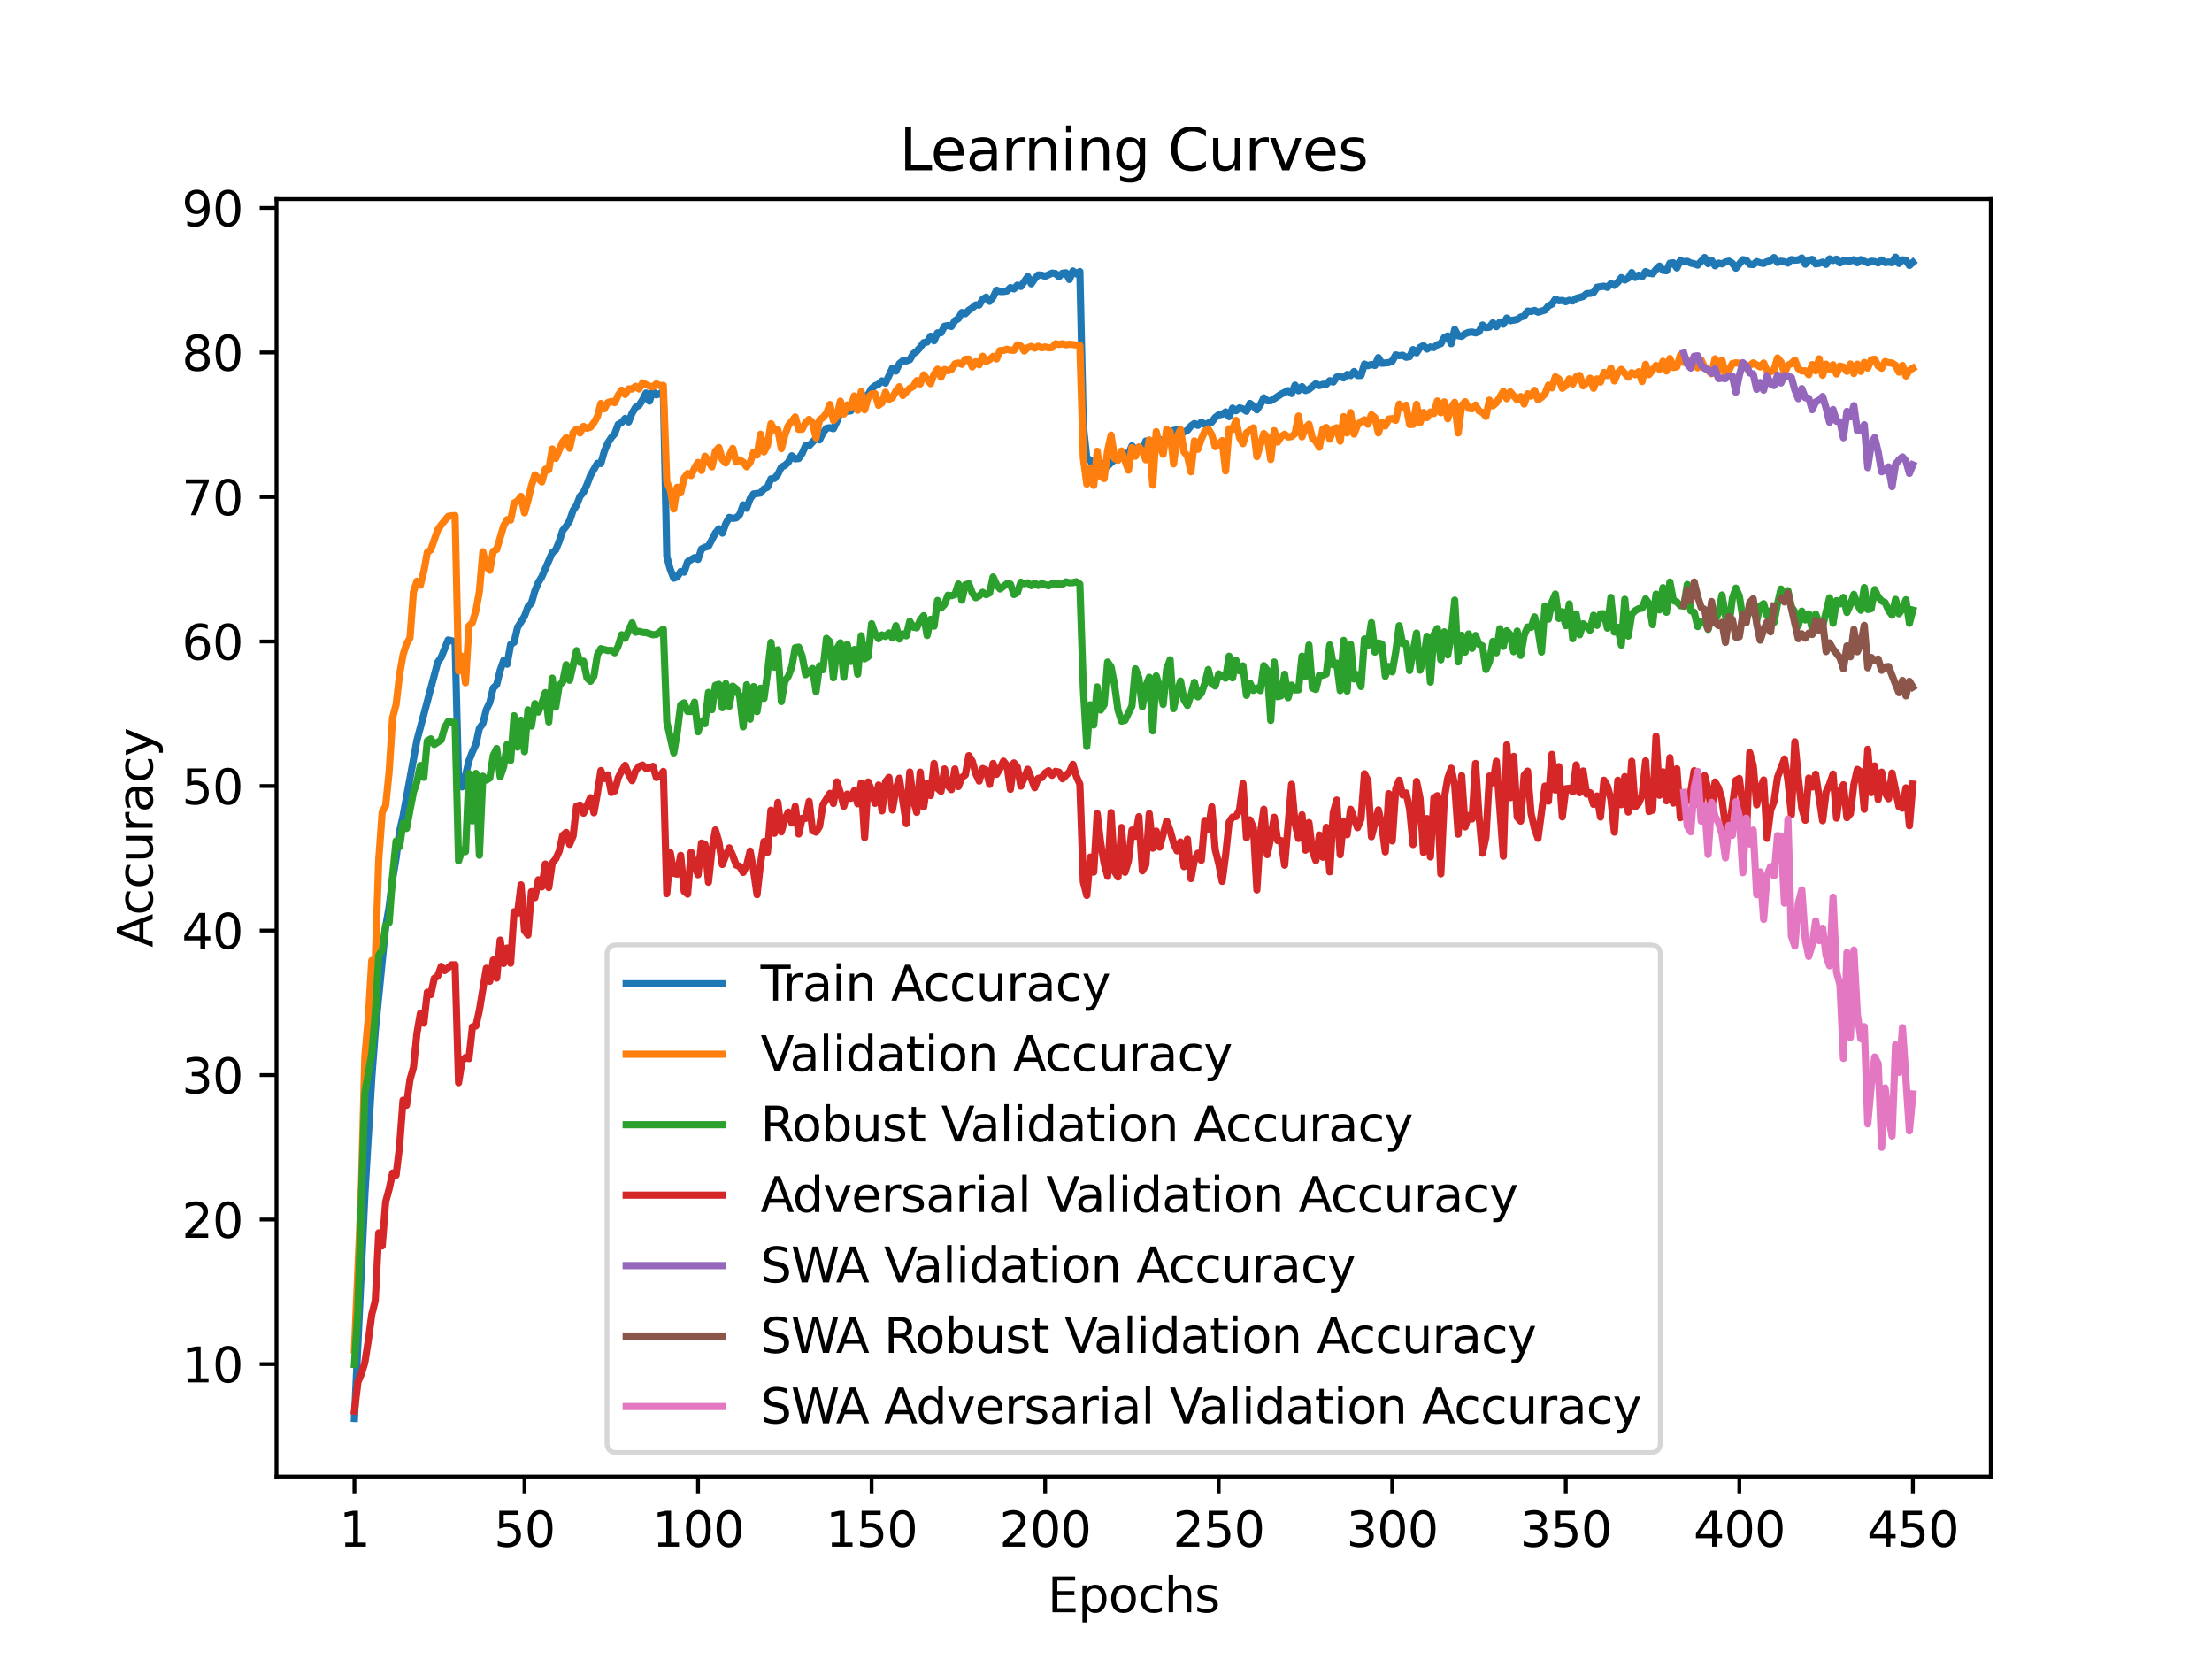 <?xml version="1.0" encoding="utf-8" standalone="no"?>
<!DOCTYPE svg PUBLIC "-//W3C//DTD SVG 1.1//EN"
  "http://www.w3.org/Graphics/SVG/1.1/DTD/svg11.dtd">
<svg xmlns:xlink="http://www.w3.org/1999/xlink" width="460.8pt" height="345.6pt" viewBox="0 0 460.8 345.6" xmlns="http://www.w3.org/2000/svg" version="1.1">
 <defs>
  <style type="text/css">*{stroke-linejoin: round; stroke-linecap: butt}</style>
 </defs>
 <g id="figure_1">
  <g id="patch_1">
   <path d="M 0 345.6 
L 460.8 345.6 
L 460.8 0 
L 0 0 
z
" style="fill: #ffffff"/>
  </g>
  <g id="axes_1">
   <g id="patch_2">
    <path d="M 57.6 307.584 
L 414.72 307.584 
L 414.72 41.472 
L 57.6 41.472 
z
" style="fill: #ffffff"/>
   </g>
   <g id="matplotlib.axis_1">
    <g id="xtick_1">
     <g id="line2d_1">
      <defs>
       <path id="m511dc27ae3" d="M 0 0 
L 0 3.5 
" style="stroke: #000000; stroke-width: 0.8"/>
      </defs>
      <g>
       <use xlink:href="#m511dc27ae3" x="73.833" y="307.584" style="stroke: #000000; stroke-width: 0.8"/>
      </g>
     </g>
     <g id="text_1">
      <!-- 1 -->
      <g transform="translate(70.651 322.182) scale(0.1 -0.1)">
       <defs>
        <path id="DejaVuSans-31" d="M 794 531 
L 1825 531 
L 1825 4091 
L 703 3866 
L 703 4441 
L 1819 4666 
L 2450 4666 
L 2450 531 
L 3481 531 
L 3481 0 
L 794 0 
L 794 531 
z
" transform="scale(0.016)"/>
       </defs>
       <use xlink:href="#DejaVuSans-31"/>
      </g>
     </g>
    </g>
    <g id="xtick_2">
     <g id="line2d_2">
      <g>
       <use xlink:href="#m511dc27ae3" x="109.263" y="307.584" style="stroke: #000000; stroke-width: 0.8"/>
      </g>
     </g>
     <g id="text_2">
      <!-- 50 -->
      <g transform="translate(102.9 322.182) scale(0.1 -0.1)">
       <defs>
        <path id="DejaVuSans-35" d="M 691 4666 
L 3169 4666 
L 3169 4134 
L 1269 4134 
L 1269 2991 
Q 1406 3038 1543 3061 
Q 1681 3084 1819 3084 
Q 2600 3084 3056 2656 
Q 3513 2228 3513 1497 
Q 3513 744 3044 326 
Q 2575 -91 1722 -91 
Q 1428 -91 1123 -41 
Q 819 9 494 109 
L 494 744 
Q 775 591 1075 516 
Q 1375 441 1709 441 
Q 2250 441 2565 725 
Q 2881 1009 2881 1497 
Q 2881 1984 2565 2268 
Q 2250 2553 1709 2553 
Q 1456 2553 1204 2497 
Q 953 2441 691 2322 
L 691 4666 
z
" transform="scale(0.016)"/>
        <path id="DejaVuSans-30" d="M 2034 4250 
Q 1547 4250 1301 3770 
Q 1056 3291 1056 2328 
Q 1056 1369 1301 889 
Q 1547 409 2034 409 
Q 2525 409 2770 889 
Q 3016 1369 3016 2328 
Q 3016 3291 2770 3770 
Q 2525 4250 2034 4250 
z
M 2034 4750 
Q 2819 4750 3233 4129 
Q 3647 3509 3647 2328 
Q 3647 1150 3233 529 
Q 2819 -91 2034 -91 
Q 1250 -91 836 529 
Q 422 1150 422 2328 
Q 422 3509 836 4129 
Q 1250 4750 2034 4750 
z
" transform="scale(0.016)"/>
       </defs>
       <use xlink:href="#DejaVuSans-35"/>
       <use xlink:href="#DejaVuSans-30" x="63.623"/>
      </g>
     </g>
    </g>
    <g id="xtick_3">
     <g id="line2d_3">
      <g>
       <use xlink:href="#m511dc27ae3" x="145.416" y="307.584" style="stroke: #000000; stroke-width: 0.8"/>
      </g>
     </g>
     <g id="text_3">
      <!-- 100 -->
      <g transform="translate(135.872 322.182) scale(0.1 -0.1)">
       <use xlink:href="#DejaVuSans-31"/>
       <use xlink:href="#DejaVuSans-30" x="63.623"/>
       <use xlink:href="#DejaVuSans-30" x="127.246"/>
      </g>
     </g>
    </g>
    <g id="xtick_4">
     <g id="line2d_4">
      <g>
       <use xlink:href="#m511dc27ae3" x="181.569" y="307.584" style="stroke: #000000; stroke-width: 0.8"/>
      </g>
     </g>
     <g id="text_4">
      <!-- 150 -->
      <g transform="translate(172.025 322.182) scale(0.1 -0.1)">
       <use xlink:href="#DejaVuSans-31"/>
       <use xlink:href="#DejaVuSans-35" x="63.623"/>
       <use xlink:href="#DejaVuSans-30" x="127.246"/>
      </g>
     </g>
    </g>
    <g id="xtick_5">
     <g id="line2d_5">
      <g>
       <use xlink:href="#m511dc27ae3" x="217.722" y="307.584" style="stroke: #000000; stroke-width: 0.8"/>
      </g>
     </g>
     <g id="text_5">
      <!-- 200 -->
      <g transform="translate(208.178 322.182) scale(0.1 -0.1)">
       <defs>
        <path id="DejaVuSans-32" d="M 1228 531 
L 3431 531 
L 3431 0 
L 469 0 
L 469 531 
Q 828 903 1448 1529 
Q 2069 2156 2228 2338 
Q 2531 2678 2651 2914 
Q 2772 3150 2772 3378 
Q 2772 3750 2511 3984 
Q 2250 4219 1831 4219 
Q 1534 4219 1204 4116 
Q 875 4013 500 3803 
L 500 4441 
Q 881 4594 1212 4672 
Q 1544 4750 1819 4750 
Q 2544 4750 2975 4387 
Q 3406 4025 3406 3419 
Q 3406 3131 3298 2873 
Q 3191 2616 2906 2266 
Q 2828 2175 2409 1742 
Q 1991 1309 1228 531 
z
" transform="scale(0.016)"/>
       </defs>
       <use xlink:href="#DejaVuSans-32"/>
       <use xlink:href="#DejaVuSans-30" x="63.623"/>
       <use xlink:href="#DejaVuSans-30" x="127.246"/>
      </g>
     </g>
    </g>
    <g id="xtick_6">
     <g id="line2d_6">
      <g>
       <use xlink:href="#m511dc27ae3" x="253.875" y="307.584" style="stroke: #000000; stroke-width: 0.8"/>
      </g>
     </g>
     <g id="text_6">
      <!-- 250 -->
      <g transform="translate(244.331 322.182) scale(0.1 -0.1)">
       <use xlink:href="#DejaVuSans-32"/>
       <use xlink:href="#DejaVuSans-35" x="63.623"/>
       <use xlink:href="#DejaVuSans-30" x="127.246"/>
      </g>
     </g>
    </g>
    <g id="xtick_7">
     <g id="line2d_7">
      <g>
       <use xlink:href="#m511dc27ae3" x="290.028" y="307.584" style="stroke: #000000; stroke-width: 0.8"/>
      </g>
     </g>
     <g id="text_7">
      <!-- 300 -->
      <g transform="translate(280.484 322.182) scale(0.1 -0.1)">
       <defs>
        <path id="DejaVuSans-33" d="M 2597 2516 
Q 3050 2419 3304 2112 
Q 3559 1806 3559 1356 
Q 3559 666 3084 287 
Q 2609 -91 1734 -91 
Q 1441 -91 1130 -33 
Q 819 25 488 141 
L 488 750 
Q 750 597 1062 519 
Q 1375 441 1716 441 
Q 2309 441 2620 675 
Q 2931 909 2931 1356 
Q 2931 1769 2642 2001 
Q 2353 2234 1838 2234 
L 1294 2234 
L 1294 2753 
L 1863 2753 
Q 2328 2753 2575 2939 
Q 2822 3125 2822 3475 
Q 2822 3834 2567 4026 
Q 2313 4219 1838 4219 
Q 1578 4219 1281 4162 
Q 984 4106 628 3988 
L 628 4550 
Q 988 4650 1302 4700 
Q 1616 4750 1894 4750 
Q 2613 4750 3031 4423 
Q 3450 4097 3450 3541 
Q 3450 3153 3228 2886 
Q 3006 2619 2597 2516 
z
" transform="scale(0.016)"/>
       </defs>
       <use xlink:href="#DejaVuSans-33"/>
       <use xlink:href="#DejaVuSans-30" x="63.623"/>
       <use xlink:href="#DejaVuSans-30" x="127.246"/>
      </g>
     </g>
    </g>
    <g id="xtick_8">
     <g id="line2d_8">
      <g>
       <use xlink:href="#m511dc27ae3" x="326.181" y="307.584" style="stroke: #000000; stroke-width: 0.8"/>
      </g>
     </g>
     <g id="text_8">
      <!-- 350 -->
      <g transform="translate(316.637 322.182) scale(0.1 -0.1)">
       <use xlink:href="#DejaVuSans-33"/>
       <use xlink:href="#DejaVuSans-35" x="63.623"/>
       <use xlink:href="#DejaVuSans-30" x="127.246"/>
      </g>
     </g>
    </g>
    <g id="xtick_9">
     <g id="line2d_9">
      <g>
       <use xlink:href="#m511dc27ae3" x="362.334" y="307.584" style="stroke: #000000; stroke-width: 0.8"/>
      </g>
     </g>
     <g id="text_9">
      <!-- 400 -->
      <g transform="translate(352.79 322.182) scale(0.1 -0.1)">
       <defs>
        <path id="DejaVuSans-34" d="M 2419 4116 
L 825 1625 
L 2419 1625 
L 2419 4116 
z
M 2253 4666 
L 3047 4666 
L 3047 1625 
L 3713 1625 
L 3713 1100 
L 3047 1100 
L 3047 0 
L 2419 0 
L 2419 1100 
L 313 1100 
L 313 1709 
L 2253 4666 
z
" transform="scale(0.016)"/>
       </defs>
       <use xlink:href="#DejaVuSans-34"/>
       <use xlink:href="#DejaVuSans-30" x="63.623"/>
       <use xlink:href="#DejaVuSans-30" x="127.246"/>
      </g>
     </g>
    </g>
    <g id="xtick_10">
     <g id="line2d_10">
      <g>
       <use xlink:href="#m511dc27ae3" x="398.487" y="307.584" style="stroke: #000000; stroke-width: 0.8"/>
      </g>
     </g>
     <g id="text_10">
      <!-- 450 -->
      <g transform="translate(388.944 322.182) scale(0.1 -0.1)">
       <use xlink:href="#DejaVuSans-34"/>
       <use xlink:href="#DejaVuSans-35" x="63.623"/>
       <use xlink:href="#DejaVuSans-30" x="127.246"/>
      </g>
     </g>
    </g>
    <g id="text_11">
     <!-- Epochs -->
     <g transform="translate(218.244 335.861) scale(0.1 -0.1)">
      <defs>
       <path id="DejaVuSans-45" d="M 628 4666 
L 3578 4666 
L 3578 4134 
L 1259 4134 
L 1259 2753 
L 3481 2753 
L 3481 2222 
L 1259 2222 
L 1259 531 
L 3634 531 
L 3634 0 
L 628 0 
L 628 4666 
z
" transform="scale(0.016)"/>
       <path id="DejaVuSans-70" d="M 1159 525 
L 1159 -1331 
L 581 -1331 
L 581 3500 
L 1159 3500 
L 1159 2969 
Q 1341 3281 1617 3432 
Q 1894 3584 2278 3584 
Q 2916 3584 3314 3078 
Q 3713 2572 3713 1747 
Q 3713 922 3314 415 
Q 2916 -91 2278 -91 
Q 1894 -91 1617 61 
Q 1341 213 1159 525 
z
M 3116 1747 
Q 3116 2381 2855 2742 
Q 2594 3103 2138 3103 
Q 1681 3103 1420 2742 
Q 1159 2381 1159 1747 
Q 1159 1113 1420 752 
Q 1681 391 2138 391 
Q 2594 391 2855 752 
Q 3116 1113 3116 1747 
z
" transform="scale(0.016)"/>
       <path id="DejaVuSans-6f" d="M 1959 3097 
Q 1497 3097 1228 2736 
Q 959 2375 959 1747 
Q 959 1119 1226 758 
Q 1494 397 1959 397 
Q 2419 397 2687 759 
Q 2956 1122 2956 1747 
Q 2956 2369 2687 2733 
Q 2419 3097 1959 3097 
z
M 1959 3584 
Q 2709 3584 3137 3096 
Q 3566 2609 3566 1747 
Q 3566 888 3137 398 
Q 2709 -91 1959 -91 
Q 1206 -91 779 398 
Q 353 888 353 1747 
Q 353 2609 779 3096 
Q 1206 3584 1959 3584 
z
" transform="scale(0.016)"/>
       <path id="DejaVuSans-63" d="M 3122 3366 
L 3122 2828 
Q 2878 2963 2633 3030 
Q 2388 3097 2138 3097 
Q 1578 3097 1268 2742 
Q 959 2388 959 1747 
Q 959 1106 1268 751 
Q 1578 397 2138 397 
Q 2388 397 2633 464 
Q 2878 531 3122 666 
L 3122 134 
Q 2881 22 2623 -34 
Q 2366 -91 2075 -91 
Q 1284 -91 818 406 
Q 353 903 353 1747 
Q 353 2603 823 3093 
Q 1294 3584 2113 3584 
Q 2378 3584 2631 3529 
Q 2884 3475 3122 3366 
z
" transform="scale(0.016)"/>
       <path id="DejaVuSans-68" d="M 3513 2113 
L 3513 0 
L 2938 0 
L 2938 2094 
Q 2938 2591 2744 2837 
Q 2550 3084 2163 3084 
Q 1697 3084 1428 2787 
Q 1159 2491 1159 1978 
L 1159 0 
L 581 0 
L 581 4863 
L 1159 4863 
L 1159 2956 
Q 1366 3272 1645 3428 
Q 1925 3584 2291 3584 
Q 2894 3584 3203 3211 
Q 3513 2838 3513 2113 
z
" transform="scale(0.016)"/>
       <path id="DejaVuSans-73" d="M 2834 3397 
L 2834 2853 
Q 2591 2978 2328 3040 
Q 2066 3103 1784 3103 
Q 1356 3103 1142 2972 
Q 928 2841 928 2578 
Q 928 2378 1081 2264 
Q 1234 2150 1697 2047 
L 1894 2003 
Q 2506 1872 2764 1633 
Q 3022 1394 3022 966 
Q 3022 478 2636 193 
Q 2250 -91 1575 -91 
Q 1294 -91 989 -36 
Q 684 19 347 128 
L 347 722 
Q 666 556 975 473 
Q 1284 391 1588 391 
Q 1994 391 2212 530 
Q 2431 669 2431 922 
Q 2431 1156 2273 1281 
Q 2116 1406 1581 1522 
L 1381 1569 
Q 847 1681 609 1914 
Q 372 2147 372 2553 
Q 372 3047 722 3315 
Q 1072 3584 1716 3584 
Q 2034 3584 2315 3537 
Q 2597 3491 2834 3397 
z
" transform="scale(0.016)"/>
      </defs>
      <use xlink:href="#DejaVuSans-45"/>
      <use xlink:href="#DejaVuSans-70" x="63.184"/>
      <use xlink:href="#DejaVuSans-6f" x="126.66"/>
      <use xlink:href="#DejaVuSans-63" x="187.842"/>
      <use xlink:href="#DejaVuSans-68" x="242.822"/>
      <use xlink:href="#DejaVuSans-73" x="306.201"/>
     </g>
    </g>
   </g>
   <g id="matplotlib.axis_2">
    <g id="ytick_1">
     <g id="line2d_11">
      <defs>
       <path id="m8de9583082" d="M 0 0 
L -3.5 0 
" style="stroke: #000000; stroke-width: 0.8"/>
      </defs>
      <g>
       <use xlink:href="#m8de9583082" x="57.6" y="284.168" style="stroke: #000000; stroke-width: 0.8"/>
      </g>
     </g>
     <g id="text_12">
      <!-- 10 -->
      <g transform="translate(37.875 287.967) scale(0.1 -0.1)">
       <use xlink:href="#DejaVuSans-31"/>
       <use xlink:href="#DejaVuSans-30" x="63.623"/>
      </g>
     </g>
    </g>
    <g id="ytick_2">
     <g id="line2d_12">
      <g>
       <use xlink:href="#m8de9583082" x="57.6" y="254.061" style="stroke: #000000; stroke-width: 0.8"/>
      </g>
     </g>
     <g id="text_13">
      <!-- 20 -->
      <g transform="translate(37.875 257.86) scale(0.1 -0.1)">
       <use xlink:href="#DejaVuSans-32"/>
       <use xlink:href="#DejaVuSans-30" x="63.623"/>
      </g>
     </g>
    </g>
    <g id="ytick_3">
     <g id="line2d_13">
      <g>
       <use xlink:href="#m8de9583082" x="57.6" y="223.954" style="stroke: #000000; stroke-width: 0.8"/>
      </g>
     </g>
     <g id="text_14">
      <!-- 30 -->
      <g transform="translate(37.875 227.754) scale(0.1 -0.1)">
       <use xlink:href="#DejaVuSans-33"/>
       <use xlink:href="#DejaVuSans-30" x="63.623"/>
      </g>
     </g>
    </g>
    <g id="ytick_4">
     <g id="line2d_14">
      <g>
       <use xlink:href="#m8de9583082" x="57.6" y="193.848" style="stroke: #000000; stroke-width: 0.8"/>
      </g>
     </g>
     <g id="text_15">
      <!-- 40 -->
      <g transform="translate(37.875 197.647) scale(0.1 -0.1)">
       <use xlink:href="#DejaVuSans-34"/>
       <use xlink:href="#DejaVuSans-30" x="63.623"/>
      </g>
     </g>
    </g>
    <g id="ytick_5">
     <g id="line2d_15">
      <g>
       <use xlink:href="#m8de9583082" x="57.6" y="163.741" style="stroke: #000000; stroke-width: 0.8"/>
      </g>
     </g>
     <g id="text_16">
      <!-- 50 -->
      <g transform="translate(37.875 167.54) scale(0.1 -0.1)">
       <use xlink:href="#DejaVuSans-35"/>
       <use xlink:href="#DejaVuSans-30" x="63.623"/>
      </g>
     </g>
    </g>
    <g id="ytick_6">
     <g id="line2d_16">
      <g>
       <use xlink:href="#m8de9583082" x="57.6" y="133.634" style="stroke: #000000; stroke-width: 0.8"/>
      </g>
     </g>
     <g id="text_17">
      <!-- 60 -->
      <g transform="translate(37.875 137.433) scale(0.1 -0.1)">
       <defs>
        <path id="DejaVuSans-36" d="M 2113 2584 
Q 1688 2584 1439 2293 
Q 1191 2003 1191 1497 
Q 1191 994 1439 701 
Q 1688 409 2113 409 
Q 2538 409 2786 701 
Q 3034 994 3034 1497 
Q 3034 2003 2786 2293 
Q 2538 2584 2113 2584 
z
M 3366 4563 
L 3366 3988 
Q 3128 4100 2886 4159 
Q 2644 4219 2406 4219 
Q 1781 4219 1451 3797 
Q 1122 3375 1075 2522 
Q 1259 2794 1537 2939 
Q 1816 3084 2150 3084 
Q 2853 3084 3261 2657 
Q 3669 2231 3669 1497 
Q 3669 778 3244 343 
Q 2819 -91 2113 -91 
Q 1303 -91 875 529 
Q 447 1150 447 2328 
Q 447 3434 972 4092 
Q 1497 4750 2381 4750 
Q 2619 4750 2861 4703 
Q 3103 4656 3366 4563 
z
" transform="scale(0.016)"/>
       </defs>
       <use xlink:href="#DejaVuSans-36"/>
       <use xlink:href="#DejaVuSans-30" x="63.623"/>
      </g>
     </g>
    </g>
    <g id="ytick_7">
     <g id="line2d_17">
      <g>
       <use xlink:href="#m8de9583082" x="57.6" y="103.527" style="stroke: #000000; stroke-width: 0.8"/>
      </g>
     </g>
     <g id="text_18">
      <!-- 70 -->
      <g transform="translate(37.875 107.326) scale(0.1 -0.1)">
       <defs>
        <path id="DejaVuSans-37" d="M 525 4666 
L 3525 4666 
L 3525 4397 
L 1831 0 
L 1172 0 
L 2766 4134 
L 525 4134 
L 525 4666 
z
" transform="scale(0.016)"/>
       </defs>
       <use xlink:href="#DejaVuSans-37"/>
       <use xlink:href="#DejaVuSans-30" x="63.623"/>
      </g>
     </g>
    </g>
    <g id="ytick_8">
     <g id="line2d_18">
      <g>
       <use xlink:href="#m8de9583082" x="57.6" y="73.42" style="stroke: #000000; stroke-width: 0.8"/>
      </g>
     </g>
     <g id="text_19">
      <!-- 80 -->
      <g transform="translate(37.875 77.22) scale(0.1 -0.1)">
       <defs>
        <path id="DejaVuSans-38" d="M 2034 2216 
Q 1584 2216 1326 1975 
Q 1069 1734 1069 1313 
Q 1069 891 1326 650 
Q 1584 409 2034 409 
Q 2484 409 2743 651 
Q 3003 894 3003 1313 
Q 3003 1734 2745 1975 
Q 2488 2216 2034 2216 
z
M 1403 2484 
Q 997 2584 770 2862 
Q 544 3141 544 3541 
Q 544 4100 942 4425 
Q 1341 4750 2034 4750 
Q 2731 4750 3128 4425 
Q 3525 4100 3525 3541 
Q 3525 3141 3298 2862 
Q 3072 2584 2669 2484 
Q 3125 2378 3379 2068 
Q 3634 1759 3634 1313 
Q 3634 634 3220 271 
Q 2806 -91 2034 -91 
Q 1263 -91 848 271 
Q 434 634 434 1313 
Q 434 1759 690 2068 
Q 947 2378 1403 2484 
z
M 1172 3481 
Q 1172 3119 1398 2916 
Q 1625 2713 2034 2713 
Q 2441 2713 2670 2916 
Q 2900 3119 2900 3481 
Q 2900 3844 2670 4047 
Q 2441 4250 2034 4250 
Q 1625 4250 1398 4047 
Q 1172 3844 1172 3481 
z
" transform="scale(0.016)"/>
       </defs>
       <use xlink:href="#DejaVuSans-38"/>
       <use xlink:href="#DejaVuSans-30" x="63.623"/>
      </g>
     </g>
    </g>
    <g id="ytick_9">
     <g id="line2d_19">
      <g>
       <use xlink:href="#m8de9583082" x="57.6" y="43.314" style="stroke: #000000; stroke-width: 0.8"/>
      </g>
     </g>
     <g id="text_20">
      <!-- 90 -->
      <g transform="translate(37.875 47.113) scale(0.1 -0.1)">
       <defs>
        <path id="DejaVuSans-39" d="M 703 97 
L 703 672 
Q 941 559 1184 500 
Q 1428 441 1663 441 
Q 2288 441 2617 861 
Q 2947 1281 2994 2138 
Q 2813 1869 2534 1725 
Q 2256 1581 1919 1581 
Q 1219 1581 811 2004 
Q 403 2428 403 3163 
Q 403 3881 828 4315 
Q 1253 4750 1959 4750 
Q 2769 4750 3195 4129 
Q 3622 3509 3622 2328 
Q 3622 1225 3098 567 
Q 2575 -91 1691 -91 
Q 1453 -91 1209 -44 
Q 966 3 703 97 
z
M 1959 2075 
Q 2384 2075 2632 2365 
Q 2881 2656 2881 3163 
Q 2881 3666 2632 3958 
Q 2384 4250 1959 4250 
Q 1534 4250 1286 3958 
Q 1038 3666 1038 3163 
Q 1038 2656 1286 2365 
Q 1534 2075 1959 2075 
z
" transform="scale(0.016)"/>
       </defs>
       <use xlink:href="#DejaVuSans-39"/>
       <use xlink:href="#DejaVuSans-30" x="63.623"/>
      </g>
     </g>
    </g>
    <g id="text_21">
     <!-- Accuracy -->
     <g transform="translate(31.795 197.356) rotate(-90) scale(0.1 -0.1)">
      <defs>
       <path id="DejaVuSans-41" d="M 2188 4044 
L 1331 1722 
L 3047 1722 
L 2188 4044 
z
M 1831 4666 
L 2547 4666 
L 4325 0 
L 3669 0 
L 3244 1197 
L 1141 1197 
L 716 0 
L 50 0 
L 1831 4666 
z
" transform="scale(0.016)"/>
       <path id="DejaVuSans-75" d="M 544 1381 
L 544 3500 
L 1119 3500 
L 1119 1403 
Q 1119 906 1312 657 
Q 1506 409 1894 409 
Q 2359 409 2629 706 
Q 2900 1003 2900 1516 
L 2900 3500 
L 3475 3500 
L 3475 0 
L 2900 0 
L 2900 538 
Q 2691 219 2414 64 
Q 2138 -91 1772 -91 
Q 1169 -91 856 284 
Q 544 659 544 1381 
z
M 1991 3584 
L 1991 3584 
z
" transform="scale(0.016)"/>
       <path id="DejaVuSans-72" d="M 2631 2963 
Q 2534 3019 2420 3045 
Q 2306 3072 2169 3072 
Q 1681 3072 1420 2755 
Q 1159 2438 1159 1844 
L 1159 0 
L 581 0 
L 581 3500 
L 1159 3500 
L 1159 2956 
Q 1341 3275 1631 3429 
Q 1922 3584 2338 3584 
Q 2397 3584 2469 3576 
Q 2541 3569 2628 3553 
L 2631 2963 
z
" transform="scale(0.016)"/>
       <path id="DejaVuSans-61" d="M 2194 1759 
Q 1497 1759 1228 1600 
Q 959 1441 959 1056 
Q 959 750 1161 570 
Q 1363 391 1709 391 
Q 2188 391 2477 730 
Q 2766 1069 2766 1631 
L 2766 1759 
L 2194 1759 
z
M 3341 1997 
L 3341 0 
L 2766 0 
L 2766 531 
Q 2569 213 2275 61 
Q 1981 -91 1556 -91 
Q 1019 -91 701 211 
Q 384 513 384 1019 
Q 384 1609 779 1909 
Q 1175 2209 1959 2209 
L 2766 2209 
L 2766 2266 
Q 2766 2663 2505 2880 
Q 2244 3097 1772 3097 
Q 1472 3097 1187 3025 
Q 903 2953 641 2809 
L 641 3341 
Q 956 3463 1253 3523 
Q 1550 3584 1831 3584 
Q 2591 3584 2966 3190 
Q 3341 2797 3341 1997 
z
" transform="scale(0.016)"/>
       <path id="DejaVuSans-79" d="M 2059 -325 
Q 1816 -950 1584 -1140 
Q 1353 -1331 966 -1331 
L 506 -1331 
L 506 -850 
L 844 -850 
Q 1081 -850 1212 -737 
Q 1344 -625 1503 -206 
L 1606 56 
L 191 3500 
L 800 3500 
L 1894 763 
L 2988 3500 
L 3597 3500 
L 2059 -325 
z
" transform="scale(0.016)"/>
      </defs>
      <use xlink:href="#DejaVuSans-41"/>
      <use xlink:href="#DejaVuSans-63" x="66.658"/>
      <use xlink:href="#DejaVuSans-63" x="121.639"/>
      <use xlink:href="#DejaVuSans-75" x="176.619"/>
      <use xlink:href="#DejaVuSans-72" x="239.998"/>
      <use xlink:href="#DejaVuSans-61" x="281.111"/>
      <use xlink:href="#DejaVuSans-63" x="342.391"/>
      <use xlink:href="#DejaVuSans-79" x="397.371"/>
     </g>
    </g>
   </g>
   <g id="line2d_20">
    <path d="M 73.833 295.488 
L 76.002 248.907 
L 77.448 224.484 
L 78.171 214.85 
L 79.617 200.266 
L 80.34 193.065 
L 81.063 188.904 
L 81.786 183.136 
L 82.509 178.746 
L 83.233 173.254 
L 83.956 170.039 
L 86.848 154.251 
L 91.186 137.975 
L 91.909 136.934 
L 93.355 133.315 
L 94.802 133.658 
L 95.525 162.633 
L 96.248 163.927 
L 96.971 161.495 
L 97.694 158.448 
L 98.417 156.611 
L 99.14 155.082 
L 99.863 151.74 
L 100.586 150.735 
L 101.309 147.85 
L 102.032 146.309 
L 102.755 143.322 
L 103.478 142.636 
L 104.201 139.625 
L 104.924 137.566 
L 105.647 138.367 
L 106.37 134.248 
L 107.094 133.797 
L 107.817 130.708 
L 109.263 128.371 
L 109.986 126.378 
L 110.709 125.626 
L 111.432 123.073 
L 112.155 121.338 
L 112.878 120.134 
L 115.047 115.136 
L 115.77 114.564 
L 116.493 112.788 
L 117.216 110.536 
L 117.939 109.633 
L 118.663 108.477 
L 119.386 106.333 
L 120.109 105.261 
L 120.832 103.383 
L 121.555 102.558 
L 122.278 100.962 
L 123.001 99.035 
L 124.447 96.524 
L 125.17 96.554 
L 125.893 94.013 
L 126.616 92.285 
L 127.339 91.165 
L 128.062 90.328 
L 128.785 88.402 
L 129.508 88.01 
L 130.232 87.167 
L 130.955 87.902 
L 131.678 86.071 
L 132.401 84.855 
L 133.124 84.439 
L 133.847 83.326 
L 134.57 81.88 
L 135.293 83.572 
L 136.016 81.531 
L 136.739 82.254 
L 137.462 82.007 
L 138.185 81.573 
L 138.908 115.937 
L 139.631 118.599 
L 140.354 120.453 
L 141.077 120.176 
L 141.8 119.05 
L 142.524 119.183 
L 143.247 117.027 
L 144.693 116.16 
L 145.416 116.533 
L 146.139 114.366 
L 146.862 113.992 
L 147.585 113.806 
L 149.031 111.036 
L 149.754 110.151 
L 150.477 111.06 
L 151.2 109.079 
L 151.923 107.778 
L 152.646 107.989 
L 153.369 107.881 
L 154.093 107.188 
L 154.816 105.183 
L 155.539 105.876 
L 156.262 103.925 
L 156.985 102.901 
L 158.431 102.702 
L 159.154 101.847 
L 159.877 101.498 
L 160.6 99.758 
L 161.323 99.667 
L 162.046 98.8 
L 162.769 97.313 
L 163.492 96.958 
L 164.215 96.302 
L 164.938 94.947 
L 165.662 95.591 
L 166.385 95.519 
L 167.108 94.435 
L 167.831 92.833 
L 168.554 92.863 
L 170 91.31 
L 170.723 91.641 
L 171.446 90.166 
L 172.169 89.214 
L 172.892 89.1 
L 173.615 89.305 
L 174.338 87.811 
L 175.061 85.71 
L 175.784 85.951 
L 176.507 85.662 
L 177.231 85.59 
L 177.954 84.415 
L 179.4 82.657 
L 180.123 82.537 
L 180.846 82.254 
L 181.569 80.929 
L 182.292 80.363 
L 183.015 80.038 
L 183.738 79.345 
L 184.461 79.809 
L 185.907 76.684 
L 186.63 77.304 
L 187.353 75.757 
L 188.076 75.167 
L 188.799 75.185 
L 189.523 74.932 
L 190.246 73.697 
L 190.969 73.168 
L 191.692 72.361 
L 192.415 71.379 
L 193.138 71.253 
L 193.861 70.048 
L 194.584 70.988 
L 195.307 69.344 
L 196.03 69.326 
L 196.753 67.953 
L 197.476 67.815 
L 198.199 68.007 
L 198.922 66.803 
L 199.645 66.369 
L 200.368 65.099 
L 201.092 65.352 
L 201.815 64.623 
L 202.538 64.148 
L 203.261 63.527 
L 203.984 63.539 
L 204.707 62.353 
L 205.43 61.908 
L 206.153 62.775 
L 206.876 61.908 
L 207.599 60.45 
L 208.322 60.721 
L 209.045 60.721 
L 209.768 60.607 
L 210.491 59.908 
L 211.214 60.179 
L 211.937 59.403 
L 212.661 59.68 
L 214.107 57.62 
L 214.83 59.12 
L 215.553 58.078 
L 216.276 57.277 
L 216.999 57.313 
L 217.722 57.554 
L 219.168 56.892 
L 219.891 56.994 
L 220.614 57.632 
L 221.337 56.916 
L 222.06 56.826 
L 222.783 58.229 
L 223.506 56.452 
L 224.229 57.066 
L 224.953 56.567 
L 225.676 88.576 
L 226.399 95.513 
L 227.122 95.826 
L 227.845 97.403 
L 228.568 96.729 
L 229.291 97.361 
L 230.014 96.573 
L 230.737 97.102 
L 231.46 96.368 
L 232.183 95.802 
L 232.906 95.76 
L 233.629 94.844 
L 234.352 94.411 
L 235.075 94.652 
L 235.798 92.875 
L 236.522 93.712 
L 237.245 93.453 
L 237.968 93.983 
L 238.691 91.87 
L 239.414 93.08 
L 240.137 92.069 
L 240.86 91.388 
L 241.583 91.569 
L 242.306 91.924 
L 243.029 91.478 
L 243.752 90.455 
L 244.475 89.666 
L 245.198 89.54 
L 245.921 89.829 
L 246.644 89.991 
L 247.367 89.642 
L 248.091 88.733 
L 248.814 88.227 
L 249.537 88.612 
L 250.26 87.926 
L 250.983 88.444 
L 251.706 88.125 
L 252.429 87.944 
L 253.152 86.974 
L 253.875 86.421 
L 254.598 86.306 
L 255.321 85.8 
L 256.044 86.794 
L 256.767 85.018 
L 257.49 85.565 
L 258.213 84.957 
L 258.936 85.192 
L 259.659 85.662 
L 260.383 84.042 
L 261.106 84.59 
L 261.829 85.373 
L 262.552 84.319 
L 263.275 82.88 
L 263.998 83.488 
L 264.721 83.482 
L 265.444 83.067 
L 266.89 82.091 
L 268.336 81.375 
L 269.059 81.977 
L 269.782 80.225 
L 270.505 81.399 
L 271.228 80.532 
L 271.952 81.357 
L 272.675 81.11 
L 274.121 79.923 
L 274.844 80.321 
L 275.567 80.05 
L 276.29 80.056 
L 277.013 79.297 
L 277.736 79.592 
L 278.459 78.545 
L 279.182 78.484 
L 279.905 78.725 
L 280.628 78.003 
L 281.351 78.244 
L 282.074 77.395 
L 282.797 78.231 
L 283.521 78.207 
L 284.244 75.847 
L 284.967 76.178 
L 285.69 75.919 
L 286.413 76.13 
L 287.136 74.498 
L 287.859 75.678 
L 289.305 75.534 
L 290.028 75.245 
L 290.751 73.932 
L 291.474 74.101 
L 292.197 73.998 
L 292.92 74.42 
L 293.643 74.3 
L 294.366 72.824 
L 295.089 73.511 
L 295.813 72.373 
L 296.536 71.993 
L 297.259 72.71 
L 297.982 72.282 
L 298.705 72.397 
L 299.428 71.813 
L 300.151 71.608 
L 300.874 70.313 
L 301.597 69.988 
L 302.32 71.59 
L 303.043 68.621 
L 303.766 69.94 
L 304.489 70.067 
L 305.212 69.525 
L 305.935 69.248 
L 306.658 69.163 
L 307.382 69.344 
L 308.105 69.109 
L 308.828 67.706 
L 309.551 68.248 
L 310.274 68.158 
L 310.997 67.242 
L 311.72 68.049 
L 312.443 67.128 
L 313.166 67.538 
L 313.889 66.255 
L 314.612 66.815 
L 316.058 66.55 
L 316.781 66.05 
L 317.504 65.846 
L 318.227 64.798 
L 318.951 64.888 
L 319.674 64.671 
L 320.397 65.033 
L 321.843 64.599 
L 322.566 63.714 
L 323.289 63.365 
L 324.012 62.323 
L 324.735 62.642 
L 325.458 62.588 
L 326.181 62.847 
L 326.904 62.552 
L 327.627 62.696 
L 328.35 62.154 
L 329.796 61.763 
L 330.52 61.167 
L 331.243 61.119 
L 331.966 60.938 
L 332.689 59.836 
L 334.135 59.613 
L 334.858 59.86 
L 335.581 59.072 
L 336.304 59.439 
L 337.027 58.813 
L 337.75 57.831 
L 338.473 58.337 
L 339.196 57.94 
L 339.919 56.777 
L 340.642 57.795 
L 341.365 57.313 
L 342.088 57.638 
L 342.812 56.573 
L 343.535 56.916 
L 344.258 57.036 
L 344.981 56.133 
L 345.704 55.435 
L 346.427 56.314 
L 347.15 56.404 
L 347.873 54.826 
L 348.596 54.754 
L 349.319 55.82 
L 350.042 54.279 
L 350.765 54.519 
L 351.488 54.435 
L 352.211 54.802 
L 352.934 54.953 
L 353.657 55.224 
L 355.104 53.64 
L 355.827 54.941 
L 356.55 54.23 
L 357.273 55.374 
L 357.996 54.808 
L 358.719 54.983 
L 359.442 54.58 
L 360.165 54.405 
L 360.888 54.851 
L 361.611 55.868 
L 363.057 54.092 
L 363.78 54.218 
L 364.503 55.061 
L 365.226 55.115 
L 365.95 54.501 
L 366.673 54.76 
L 367.396 54.881 
L 368.119 54.501 
L 368.842 54.297 
L 369.565 53.658 
L 370.288 54.682 
L 371.011 54.411 
L 371.734 54.525 
L 372.457 54.802 
L 373.18 54.074 
L 373.903 54.2 
L 374.626 54.14 
L 375.349 53.737 
L 376.072 55.037 
L 376.795 54.23 
L 377.518 54.038 
L 378.242 54.983 
L 378.965 54.857 
L 379.688 54.61 
L 380.411 55.073 
L 381.134 53.929 
L 381.857 54.272 
L 382.58 53.989 
L 383.303 54.772 
L 384.026 54.303 
L 385.472 54.375 
L 386.195 54.098 
L 386.918 54.718 
L 387.641 54.092 
L 389.087 54.76 
L 389.811 54.417 
L 390.534 54.495 
L 391.257 54.772 
L 391.98 54.158 
L 392.703 54.694 
L 393.426 54.592 
L 394.149 54.724 
L 394.872 53.568 
L 395.595 54.887 
L 396.318 54.134 
L 397.041 54.212 
L 397.764 55.302 
L 398.487 54.664 
L 398.487 54.664 
" clip-path="url(#p9e5ea0959f)" style="fill: none; stroke: #1f77b4; stroke-width: 1.5; stroke-linecap: square"/>
   </g>
   <g id="line2d_21">
    <path d="M 73.833 281.217 
L 75.279 247.678 
L 76.002 220.071 
L 76.725 212.032 
L 77.448 200.08 
L 78.171 200.29 
L 78.894 179.155 
L 79.617 169.16 
L 80.34 167.835 
L 81.063 160.76 
L 81.786 149.5 
L 82.509 146.791 
L 83.233 140.589 
L 83.956 136.434 
L 84.679 134.176 
L 85.402 132.911 
L 86.125 123.307 
L 86.848 121.079 
L 87.571 121.892 
L 88.294 119.002 
L 89.017 115.058 
L 89.74 114.546 
L 91.186 110.392 
L 91.909 109.338 
L 93.355 107.592 
L 94.078 107.441 
L 94.802 107.411 
L 95.525 139.776 
L 96.248 136.705 
L 96.971 142.245 
L 97.694 130.413 
L 98.417 129.69 
L 99.14 127.191 
L 99.863 123.247 
L 100.586 114.938 
L 101.309 118.039 
L 102.032 118.791 
L 102.755 114.847 
L 103.478 114.456 
L 104.924 109.549 
L 105.647 108.254 
L 106.37 108.344 
L 107.094 104.792 
L 107.817 104.37 
L 108.54 103.407 
L 109.263 106.839 
L 109.986 104.25 
L 110.709 101.179 
L 111.432 98.921 
L 112.878 100.396 
L 113.601 97.747 
L 114.324 97.867 
L 115.047 93.532 
L 115.77 95.489 
L 117.216 92.026 
L 117.939 91.183 
L 118.663 93.381 
L 119.386 90.13 
L 120.109 89.377 
L 120.832 90.19 
L 121.555 88.835 
L 122.278 89.226 
L 123.001 88.986 
L 123.724 88.052 
L 124.447 86.788 
L 125.17 84.048 
L 125.893 85.162 
L 126.616 83.867 
L 127.339 83.627 
L 128.062 83.867 
L 128.785 82.332 
L 129.508 81.278 
L 130.232 82.181 
L 130.955 81.007 
L 131.678 81.037 
L 132.401 80.465 
L 133.124 81.037 
L 133.847 79.773 
L 135.293 80.435 
L 136.016 80.586 
L 136.739 79.954 
L 137.462 80.345 
L 138.185 80.285 
L 138.908 100.426 
L 139.631 101.992 
L 140.354 106.026 
L 141.077 101.51 
L 141.8 102.684 
L 142.524 99.553 
L 143.247 98.65 
L 143.97 99.071 
L 144.693 97.506 
L 145.416 96.332 
L 146.139 98.018 
L 146.862 95.037 
L 148.308 97.265 
L 149.031 94.013 
L 149.754 93.231 
L 150.477 95.73 
L 151.2 96.452 
L 152.646 93.411 
L 153.369 96.241 
L 154.093 95.82 
L 154.816 96.241 
L 155.539 97.235 
L 156.262 96.332 
L 156.985 94.194 
L 157.708 94.796 
L 158.431 90.461 
L 159.154 94.134 
L 159.877 92.779 
L 160.6 88.263 
L 161.323 89.558 
L 162.046 89.558 
L 162.769 93.472 
L 163.492 90.732 
L 164.215 88.654 
L 165.662 86.848 
L 166.385 89.437 
L 167.108 89.407 
L 167.831 88.022 
L 168.554 87.36 
L 169.277 88.052 
L 170 91.214 
L 170.723 87.48 
L 171.446 86.968 
L 172.169 86.095 
L 172.892 84.259 
L 173.615 87.601 
L 174.338 86.728 
L 175.061 83.566 
L 175.784 86.246 
L 176.507 84.349 
L 177.231 84.921 
L 177.954 82.483 
L 178.677 85.463 
L 179.4 81.579 
L 180.123 85.373 
L 180.846 82.814 
L 181.569 82.091 
L 182.292 82.001 
L 183.015 84.439 
L 183.738 83.928 
L 184.461 81.7 
L 185.184 83.175 
L 185.907 82.844 
L 186.63 81.459 
L 187.353 80.556 
L 188.076 82.392 
L 189.523 80.887 
L 190.246 80.526 
L 190.969 79.291 
L 191.692 79.984 
L 192.415 78.087 
L 193.861 79.923 
L 194.584 77.936 
L 195.307 76.913 
L 196.03 78.569 
L 196.753 76.973 
L 197.476 77.214 
L 198.199 76.973 
L 198.922 75.799 
L 199.645 75.618 
L 200.368 75.889 
L 201.092 74.835 
L 201.815 74.805 
L 202.538 76.431 
L 203.261 75.347 
L 203.984 76.01 
L 204.707 74.203 
L 205.43 75.317 
L 206.153 74.926 
L 206.876 74.233 
L 207.599 74.775 
L 208.322 73.029 
L 209.045 72.999 
L 209.768 72.758 
L 210.491 72.939 
L 211.214 72.969 
L 211.937 71.825 
L 212.661 72.096 
L 213.384 73.119 
L 214.107 72.427 
L 214.83 72.156 
L 215.553 72.517 
L 216.276 72.126 
L 216.999 72.457 
L 217.722 72.276 
L 218.445 72.457 
L 219.168 72.397 
L 219.891 71.614 
L 220.614 71.765 
L 221.337 71.614 
L 222.06 71.825 
L 222.783 71.704 
L 224.953 71.945 
L 225.676 95.398 
L 226.399 100.848 
L 227.122 97.476 
L 227.845 101.119 
L 228.568 94.013 
L 229.291 99.282 
L 230.014 99.704 
L 230.737 93.893 
L 231.46 90.641 
L 232.183 95.489 
L 232.906 95.88 
L 233.629 93.953 
L 235.075 97.957 
L 235.798 93.231 
L 236.522 95.037 
L 237.245 93.08 
L 237.968 93.983 
L 238.691 95.79 
L 239.414 91.635 
L 240.137 101.058 
L 240.86 89.919 
L 241.583 92.899 
L 242.306 94.646 
L 243.029 89.467 
L 243.752 89.919 
L 244.475 96.633 
L 245.198 91.003 
L 245.921 89.497 
L 246.644 94.134 
L 247.367 95.007 
L 248.091 98.289 
L 248.814 91.846 
L 249.537 93.592 
L 250.26 91.454 
L 250.983 89.859 
L 251.706 89.347 
L 252.429 90.581 
L 253.152 93.05 
L 253.875 92.568 
L 254.598 91.786 
L 255.321 98.108 
L 256.044 89.317 
L 256.767 89.467 
L 257.49 87.571 
L 258.213 91.153 
L 258.936 92.418 
L 259.659 90.16 
L 261.106 89.136 
L 261.829 95.127 
L 263.275 90.31 
L 263.998 91.093 
L 264.721 95.73 
L 265.444 89.708 
L 266.167 92.087 
L 266.89 90.943 
L 267.613 90.461 
L 268.336 91.033 
L 269.059 90.943 
L 269.782 90.31 
L 270.505 86.667 
L 271.228 91.003 
L 271.952 89.166 
L 272.675 88.383 
L 273.398 91.304 
L 274.121 91.966 
L 274.844 93.17 
L 275.567 89.407 
L 276.29 89.046 
L 277.013 91.484 
L 277.736 89.467 
L 278.459 89.106 
L 279.182 91.906 
L 279.905 86.788 
L 280.628 90.19 
L 281.351 85.945 
L 282.074 90.431 
L 282.797 88.534 
L 283.521 87.842 
L 284.244 87.45 
L 284.967 88.383 
L 285.69 86.396 
L 286.413 86.999 
L 287.136 90.19 
L 287.859 88.022 
L 288.582 88.745 
L 289.305 87.3 
L 290.028 87.209 
L 290.751 87.571 
L 291.474 84.199 
L 292.197 84.951 
L 292.92 84.409 
L 293.643 88.444 
L 294.366 88.414 
L 295.089 84.229 
L 295.813 88.082 
L 296.536 85.915 
L 297.259 86.999 
L 297.982 85.824 
L 298.705 86.156 
L 299.428 83.536 
L 300.151 85.975 
L 300.874 83.717 
L 301.597 87.239 
L 302.32 84.861 
L 303.043 83.807 
L 303.766 90.19 
L 304.489 84.5 
L 305.212 83.687 
L 305.935 85.042 
L 306.658 85.162 
L 307.382 84.379 
L 308.105 85.614 
L 308.828 85.915 
L 309.551 86.758 
L 310.274 83.356 
L 310.997 84.53 
L 311.72 83.898 
L 313.166 81.519 
L 313.889 83.055 
L 314.612 81.609 
L 316.058 83.326 
L 316.781 82.603 
L 317.504 84.169 
L 318.227 82.031 
L 318.951 82.513 
L 319.674 81.308 
L 320.397 83.295 
L 321.12 82.784 
L 321.843 82.061 
L 322.566 80.225 
L 323.289 80.797 
L 324.012 78.478 
L 324.735 78.93 
L 325.458 80.887 
L 326.181 80.345 
L 326.904 78.93 
L 327.627 80.014 
L 328.35 78.478 
L 329.073 78.207 
L 329.796 80.375 
L 330.52 79.743 
L 331.243 78.779 
L 331.966 80.887 
L 332.689 78.93 
L 333.412 79.592 
L 334.135 77.575 
L 334.858 78.237 
L 335.581 76.702 
L 336.304 79.351 
L 337.027 77.665 
L 337.75 76.943 
L 339.196 78.569 
L 339.919 77.635 
L 340.642 78.057 
L 341.365 77.425 
L 342.088 79.472 
L 342.812 75.889 
L 343.535 78.027 
L 344.981 76.13 
L 345.704 76.943 
L 346.427 75.257 
L 347.15 77.274 
L 347.873 74.685 
L 348.596 76.552 
L 349.319 76.401 
L 350.042 73.992 
L 350.765 75.498 
L 351.488 75.076 
L 352.211 76.13 
L 352.934 74.324 
L 353.657 76.612 
L 354.381 75.016 
L 355.104 76.552 
L 356.55 77.846 
L 357.273 74.745 
L 357.996 77.124 
L 358.719 75.016 
L 359.442 78.177 
L 360.165 77.184 
L 360.888 75.739 
L 361.611 75.588 
L 363.057 75.769 
L 363.78 76.672 
L 365.226 75.588 
L 366.673 76.431 
L 367.396 75.618 
L 368.119 77.274 
L 368.842 77.485 
L 369.565 77.003 
L 370.288 74.564 
L 371.011 75.407 
L 371.734 77.786 
L 372.457 76.1 
L 373.18 75.709 
L 373.903 75.016 
L 374.626 76.792 
L 375.349 77.274 
L 376.072 77.244 
L 376.795 78.057 
L 377.518 75.949 
L 378.242 77.244 
L 378.965 74.745 
L 379.688 78.177 
L 380.411 75.859 
L 381.134 76.913 
L 381.857 75.979 
L 382.58 77.906 
L 383.303 76.25 
L 384.026 76.461 
L 384.749 77.364 
L 385.472 75.829 
L 386.195 77.816 
L 386.918 75.859 
L 387.641 77.364 
L 388.364 75.498 
L 389.087 76.672 
L 389.811 74.956 
L 390.534 74.835 
L 391.257 76.25 
L 391.98 76.702 
L 392.703 75.317 
L 393.426 75.558 
L 394.149 75.618 
L 394.872 76.1 
L 395.595 77.515 
L 396.318 76.13 
L 397.041 78.328 
L 397.764 77.124 
L 398.487 76.702 
L 398.487 76.702 
" clip-path="url(#p9e5ea0959f)" style="fill: none; stroke: #ff7f0e; stroke-width: 1.5; stroke-linecap: square"/>
   </g>
   <g id="line2d_22">
    <path d="M 73.833 284.251 
L 74.556 272.81 
L 76.002 227.744 
L 77.448 219.418 
L 78.171 211.143 
L 78.894 198.997 
L 79.617 197.928 
L 80.34 192.737 
L 81.063 192.166 
L 81.786 182.376 
L 82.509 175.202 
L 83.233 176.396 
L 83.956 171.506 
L 84.679 172.576 
L 86.125 165.028 
L 86.848 162.848 
L 87.571 159.464 
L 88.294 161.934 
L 89.017 154.345 
L 89.74 153.93 
L 90.463 155.093 
L 91.909 154.148 
L 92.632 151.584 
L 93.355 150.328 
L 94.802 150.535 
L 95.525 179.355 
L 96.248 177.081 
L 96.971 177.413 
L 97.694 161.145 
L 98.417 171.008 
L 99.14 161.114 
L 99.863 178.171 
L 100.586 161.696 
L 101.309 162.505 
L 102.032 162.08 
L 102.755 157.377 
L 103.478 155.934 
L 104.201 161.831 
L 104.924 159.702 
L 105.647 155.072 
L 106.37 158.425 
L 107.094 149.103 
L 107.817 155.643 
L 108.54 150.016 
L 109.263 156.588 
L 109.986 147.888 
L 110.709 151.262 
L 111.432 146.569 
L 112.155 148.334 
L 112.878 146.486 
L 113.601 144.286 
L 114.324 150.4 
L 115.047 141.275 
L 115.77 147.296 
L 116.493 142.78 
L 117.216 142.043 
L 117.939 138.472 
L 118.663 141.711 
L 120.109 135.544 
L 120.832 137.984 
L 121.555 137.735 
L 122.278 141.223 
L 123.001 141.919 
L 123.724 140.849 
L 124.447 136.437 
L 125.17 135.129 
L 126.616 135.523 
L 127.339 135.482 
L 128.062 135.991 
L 128.785 134.558 
L 129.508 132.232 
L 130.232 132.97 
L 131.678 129.751 
L 132.401 131.703 
L 133.124 131.526 
L 133.847 131.734 
L 134.57 131.776 
L 136.016 132.232 
L 136.739 132.16 
L 138.185 131.059 
L 138.908 150.411 
L 140.354 156.837 
L 141.077 152.612 
L 141.8 146.819 
L 142.524 146.414 
L 143.247 148.199 
L 143.97 148.22 
L 144.693 146.268 
L 145.416 152.456 
L 146.139 150.193 
L 146.862 150.753 
L 147.585 144.244 
L 148.308 147.846 
L 149.031 142.759 
L 149.754 142.541 
L 150.477 147.431 
L 151.2 142.396 
L 151.923 147.14 
L 152.646 142.936 
L 153.369 143.517 
L 154.093 145.033 
L 154.816 151.418 
L 155.539 142.645 
L 156.262 149.829 
L 156.985 143.029 
L 157.708 148.251 
L 158.431 143.372 
L 159.154 145.5 
L 159.877 140.278 
L 160.6 133.821 
L 161.323 138.981 
L 162.046 135.378 
L 162.769 146.144 
L 163.492 141.939 
L 164.215 140.88 
L 164.938 138.939 
L 165.662 134.942 
L 166.385 134.817 
L 167.108 136.717 
L 167.831 140.559 
L 169.277 139.271 
L 170 144.088 
L 170.723 138.7 
L 171.446 139.52 
L 172.169 132.98 
L 172.892 133.696 
L 173.615 141.202 
L 174.338 135.139 
L 175.061 133.914 
L 175.784 141.098 
L 176.507 134.226 
L 177.231 137.807 
L 177.954 135.316 
L 178.677 140.444 
L 179.4 132.43 
L 180.123 137.247 
L 180.846 136.811 
L 181.569 129.928 
L 182.292 131.994 
L 183.015 133.063 
L 183.738 132.264 
L 184.461 132.585 
L 185.184 131.848 
L 185.907 132.918 
L 186.63 130.333 
L 187.353 133.125 
L 188.076 132.046 
L 188.799 132.461 
L 189.523 129.429 
L 190.246 130.644 
L 190.969 130.789 
L 191.692 129.18 
L 192.415 128.256 
L 193.138 132.388 
L 193.861 129.014 
L 194.584 130.447 
L 195.307 125.09 
L 196.03 126.678 
L 196.753 125.931 
L 197.476 123.989 
L 198.199 124.104 
L 198.922 123.875 
L 199.645 121.654 
L 200.368 125.038 
L 201.092 121.82 
L 201.815 121.591 
L 202.538 123.533 
L 203.261 124.519 
L 203.984 124.145 
L 204.707 123.377 
L 205.43 123.886 
L 206.153 123.512 
L 206.876 120.2 
L 207.599 121.768 
L 208.322 122.692 
L 209.768 121.602 
L 210.491 121.685 
L 211.214 123.854 
L 211.937 123.46 
L 212.661 121.29 
L 213.384 121.591 
L 214.107 121.415 
L 214.83 121.996 
L 215.553 121.487 
L 216.276 121.955 
L 216.999 121.55 
L 218.445 122.038 
L 219.168 121.602 
L 221.337 121.705 
L 222.06 121.218 
L 222.783 121.404 
L 223.506 121.373 
L 224.229 121.197 
L 224.953 121.685 
L 225.676 143.403 
L 226.399 155.508 
L 227.122 146.819 
L 227.845 151.034 
L 228.568 143.092 
L 229.291 147.909 
L 230.014 146.798 
L 230.737 137.922 
L 231.46 138.939 
L 232.183 142.708 
L 232.906 147.971 
L 233.629 150.224 
L 234.352 150.068 
L 235.798 147.089 
L 236.522 139.333 
L 237.245 141.233 
L 237.968 147.234 
L 238.691 142.905 
L 239.414 141.088 
L 240.137 152.269 
L 240.86 140.797 
L 241.583 143.206 
L 242.306 146.756 
L 243.029 139.396 
L 243.752 137.434 
L 244.475 147.628 
L 245.198 144.337 
L 245.921 141.867 
L 246.644 145.78 
L 247.367 146.954 
L 248.091 144.846 
L 248.814 142.137 
L 249.537 145.168 
L 250.26 144.431 
L 250.983 142.386 
L 251.706 139.489 
L 252.429 142.458 
L 253.152 142.905 
L 253.875 140.392 
L 255.321 141.275 
L 256.044 136.707 
L 256.767 141.223 
L 257.49 137.548 
L 258.213 139.759 
L 258.936 138.721 
L 259.659 144.857 
L 260.383 142.292 
L 261.106 143.829 
L 261.829 143.33 
L 262.552 143.87 
L 263.275 138.669 
L 263.998 139.666 
L 264.721 150.089 
L 265.444 137.911 
L 266.167 145.137 
L 266.89 144.94 
L 267.613 140.444 
L 268.336 145.344 
L 269.059 142.718 
L 269.782 143.725 
L 270.505 143.704 
L 271.228 136.697 
L 271.952 140.932 
L 272.675 134.371 
L 273.398 143.341 
L 274.121 143.631 
L 274.844 140.673 
L 275.567 140.683 
L 276.29 140.392 
L 277.013 134.35 
L 277.736 138.503 
L 278.459 138.14 
L 279.182 143.87 
L 279.905 133.406 
L 280.628 143.974 
L 281.351 134.236 
L 282.074 141.451 
L 282.797 140.548 
L 283.521 143.019 
L 284.244 133.105 
L 284.967 134.454 
L 285.69 129.699 
L 286.413 135.856 
L 287.136 133.966 
L 287.859 134.153 
L 288.582 140.87 
L 289.305 138.846 
L 290.028 139.967 
L 290.751 135.814 
L 291.474 130.343 
L 292.197 134.07 
L 292.92 133.997 
L 293.643 139.686 
L 295.089 131.879 
L 295.813 139.614 
L 296.536 137.392 
L 297.259 132.544 
L 297.982 142.105 
L 298.705 132.181 
L 299.428 130.935 
L 300.151 137.465 
L 300.874 131.62 
L 301.597 136.437 
L 302.32 132.45 
L 303.043 125.017 
L 303.766 137.89 
L 304.489 132.336 
L 305.212 135.856 
L 305.935 132.066 
L 306.658 135.077 
L 307.382 132.388 
L 308.105 134.236 
L 308.828 134.548 
L 309.551 139.479 
L 310.274 137.901 
L 310.997 133.613 
L 311.72 136.001 
L 312.443 130.966 
L 313.166 134.662 
L 313.889 131.392 
L 314.612 132.222 
L 315.335 135.762 
L 316.058 131.464 
L 316.781 136.53 
L 317.504 132.357 
L 318.227 130.613 
L 318.951 130.706 
L 319.674 128.505 
L 320.397 131.225 
L 321.12 135.835 
L 321.843 126.232 
L 322.566 128.983 
L 323.289 125.453 
L 324.012 123.751 
L 324.735 128.827 
L 325.458 127.426 
L 326.181 130.343 
L 326.904 125.806 
L 327.627 133.063 
L 328.35 127.893 
L 329.073 132.243 
L 329.796 129.938 
L 330.52 130.519 
L 331.243 131.277 
L 331.966 128.163 
L 332.689 130.281 
L 333.412 127.862 
L 334.135 127.862 
L 334.858 130.862 
L 335.581 124.457 
L 336.304 131.672 
L 337.027 130.686 
L 337.75 134.392 
L 338.473 124.841 
L 339.196 132.513 
L 339.919 127.955 
L 340.642 127.218 
L 341.365 126.792 
L 342.088 126.699 
L 342.812 124.758 
L 343.535 125.775 
L 344.258 130.135 
L 344.981 123.761 
L 345.704 127.052 
L 346.427 122.422 
L 347.15 127.54 
L 347.873 121.249 
L 348.596 125.111 
L 349.319 125.391 
L 350.042 126.159 
L 350.765 126.284 
L 351.488 121.757 
L 352.211 127.218 
L 352.934 127.55 
L 353.657 130.53 
L 354.381 129.461 
L 355.104 129.377 
L 355.827 131.132 
L 356.55 128.682 
L 357.273 129.253 
L 357.996 127.633 
L 358.719 123.948 
L 359.442 128.308 
L 360.165 130.301 
L 360.888 124.675 
L 361.611 122.526 
L 362.334 124.135 
L 363.057 128.734 
L 363.78 128.651 
L 365.226 126.356 
L 365.95 129.294 
L 366.673 126.242 
L 367.396 125.754 
L 368.119 128.277 
L 368.842 127.228 
L 369.565 129.658 
L 370.288 125.754 
L 371.011 122.712 
L 371.734 125.1 
L 372.457 123.034 
L 373.18 126.388 
L 373.903 127.488 
L 374.626 130.353 
L 375.349 127.312 
L 376.072 129.139 
L 376.795 127.872 
L 377.518 131.028 
L 378.242 127.903 
L 378.965 129.834 
L 379.688 130.478 
L 381.134 124.529 
L 381.857 129.834 
L 382.58 125.121 
L 383.303 125.806 
L 384.026 124.457 
L 384.749 127.592 
L 385.472 125.952 
L 386.195 123.823 
L 386.918 125.91 
L 387.641 127.125 
L 388.364 122.391 
L 389.087 126.969 
L 389.811 126.803 
L 390.534 122.827 
L 391.257 124.342 
L 391.98 125.173 
L 392.703 125.526 
L 393.426 127.156 
L 394.149 128.142 
L 394.872 124.861 
L 395.595 127.862 
L 396.318 126.844 
L 397.041 124.945 
L 397.764 129.855 
L 398.487 127.104 
L 398.487 127.104 
" clip-path="url(#p9e5ea0959f)" style="fill: none; stroke: #2ca02c; stroke-width: 1.5; stroke-linecap: square"/>
   </g>
   <g id="line2d_23">
    <path d="M 73.833 293.983 
L 74.556 287.931 
L 75.279 286.215 
L 76.002 283.837 
L 76.725 279.23 
L 77.448 273.811 
L 78.171 270.951 
L 78.894 256.831 
L 79.617 259.541 
L 80.34 250.358 
L 81.063 247.678 
L 81.786 244.367 
L 82.509 244.818 
L 83.233 238.797 
L 83.956 229.193 
L 84.679 230.247 
L 85.402 224.918 
L 86.125 222.389 
L 86.848 215.284 
L 87.571 211.099 
L 88.294 213.146 
L 89.017 206.703 
L 89.74 207.185 
L 90.463 203.813 
L 91.186 203.331 
L 91.909 201.314 
L 92.632 202.187 
L 94.078 200.983 
L 94.802 200.983 
L 95.525 225.55 
L 96.248 221.064 
L 96.971 220.281 
L 97.694 220.522 
L 98.417 213.899 
L 99.14 213.718 
L 99.863 210.466 
L 101.309 201.705 
L 102.032 204.415 
L 102.755 199.989 
L 103.478 203.753 
L 104.201 195.835 
L 104.924 200.712 
L 105.647 197.49 
L 106.37 200.652 
L 107.094 189.934 
L 107.817 190.235 
L 108.54 184.334 
L 109.263 193.848 
L 109.986 194.781 
L 110.709 185.749 
L 111.432 187.013 
L 112.155 183.28 
L 112.878 184.755 
L 113.601 179.998 
L 114.324 184.906 
L 115.047 179.788 
L 115.77 178.915 
L 116.493 177.319 
L 117.216 174.037 
L 117.939 173.405 
L 118.663 175.904 
L 119.386 174.158 
L 120.109 167.926 
L 120.832 167.715 
L 121.555 169.401 
L 123.001 166.179 
L 123.724 169.31 
L 124.447 165.246 
L 125.17 160.519 
L 125.893 162.175 
L 126.616 161.423 
L 127.339 165.096 
L 128.062 164.764 
L 128.785 161.995 
L 129.508 160.58 
L 130.232 159.435 
L 130.955 161.272 
L 131.678 162.627 
L 132.401 160.58 
L 133.124 159.676 
L 133.847 159.375 
L 134.57 160.068 
L 135.293 159.947 
L 136.016 159.646 
L 136.739 161.964 
L 137.462 161.724 
L 138.185 160.7 
L 138.908 186.17 
L 139.631 177.62 
L 140.354 181.925 
L 141.077 182.106 
L 141.8 178.192 
L 142.524 185.658 
L 143.247 186.261 
L 143.97 177.53 
L 144.693 180.239 
L 145.416 182.226 
L 146.139 175.633 
L 146.862 175.904 
L 147.585 183.792 
L 148.308 177.048 
L 149.031 172.893 
L 149.754 175.362 
L 150.477 180.089 
L 151.2 178.192 
L 151.923 176.626 
L 152.646 178.222 
L 153.369 180.209 
L 154.093 180.48 
L 154.816 181.745 
L 155.539 180.269 
L 156.262 177.289 
L 156.985 181.323 
L 157.708 186.381 
L 158.431 179.878 
L 159.154 175.302 
L 159.877 177.56 
L 160.6 168.769 
L 161.323 173.586 
L 162.046 167.143 
L 162.769 173.285 
L 163.492 170.665 
L 164.215 169.16 
L 164.938 171.448 
L 165.662 167.986 
L 166.385 173.736 
L 167.108 170.455 
L 167.831 170.485 
L 168.554 166.932 
L 169.277 173.044 
L 170 173.345 
L 170.723 172.171 
L 171.446 167.594 
L 172.892 165.276 
L 173.615 167.384 
L 174.338 162.868 
L 175.061 165.156 
L 175.784 167.956 
L 176.507 165.427 
L 177.231 166.3 
L 177.954 164.734 
L 178.677 167.444 
L 179.4 163.108 
L 180.123 174.489 
L 180.846 162.898 
L 181.569 164.614 
L 182.292 167.354 
L 183.015 163.53 
L 183.738 168.919 
L 184.461 162.898 
L 185.184 161.934 
L 185.907 168.738 
L 186.63 164.403 
L 187.353 162.115 
L 188.799 171.569 
L 189.523 160.82 
L 190.246 166.571 
L 190.969 169.22 
L 191.692 160.85 
L 192.415 168.106 
L 193.138 163.199 
L 193.861 165.728 
L 194.584 159.044 
L 195.307 164.222 
L 196.03 164.855 
L 196.753 160.188 
L 197.476 163.711 
L 198.199 164.493 
L 198.922 160.188 
L 199.645 163.861 
L 200.368 161.964 
L 201.092 161.423 
L 201.815 157.418 
L 202.538 158.562 
L 203.261 161.152 
L 203.984 162.717 
L 204.707 160.098 
L 205.43 160.429 
L 206.153 163.41 
L 206.876 159.044 
L 207.599 161.302 
L 208.322 160.098 
L 209.045 158.562 
L 209.768 159.466 
L 210.491 164.433 
L 211.214 158.924 
L 211.937 159.827 
L 212.661 163.771 
L 214.107 160.248 
L 215.553 164.102 
L 216.276 162.145 
L 216.999 161.995 
L 217.722 161.031 
L 218.445 160.549 
L 219.168 161.513 
L 219.891 160.67 
L 220.614 160.85 
L 221.337 162.235 
L 222.783 160.82 
L 223.506 159.225 
L 224.229 161.724 
L 224.953 163.349 
L 225.676 183.702 
L 226.399 186.532 
L 227.122 178.553 
L 227.845 181.684 
L 228.568 169.491 
L 229.291 175.633 
L 230.014 179.848 
L 230.737 182.557 
L 231.46 169.28 
L 232.183 181.564 
L 232.906 182.708 
L 233.629 172.381 
L 234.352 181.714 
L 235.075 179.336 
L 235.798 172.923 
L 236.522 174.218 
L 237.245 170.123 
L 237.968 181.413 
L 238.691 180.179 
L 239.414 169.491 
L 240.137 176.687 
L 240.86 173.134 
L 241.583 176.476 
L 243.029 171.057 
L 243.752 172.984 
L 244.475 175.603 
L 245.198 177.259 
L 245.921 175.392 
L 246.644 180.54 
L 247.367 174.82 
L 248.091 183.039 
L 248.814 179.216 
L 249.537 177.74 
L 250.26 179.216 
L 250.983 170.906 
L 251.706 172.893 
L 252.429 168.046 
L 253.152 177.018 
L 253.875 179.848 
L 254.598 183.611 
L 255.321 178.102 
L 256.044 171.298 
L 256.767 170.214 
L 257.49 170.093 
L 258.213 168.708 
L 258.936 163.229 
L 259.659 174.519 
L 260.383 170.786 
L 261.106 172.381 
L 261.829 185.388 
L 262.552 173.706 
L 263.275 168.588 
L 263.998 178.041 
L 264.721 174.519 
L 265.444 170.244 
L 266.167 175.121 
L 266.89 175.121 
L 267.613 180.239 
L 269.059 163.379 
L 269.782 171.478 
L 270.505 174.67 
L 271.228 169.732 
L 271.952 177.108 
L 272.675 171.358 
L 273.398 177.289 
L 274.121 179.276 
L 274.844 173.947 
L 275.567 178.583 
L 276.29 172.351 
L 277.013 181.624 
L 277.736 169.341 
L 278.459 166.661 
L 279.182 178.072 
L 279.905 171.027 
L 280.628 173.887 
L 281.351 168.588 
L 282.797 172.411 
L 283.521 170.635 
L 284.244 161.182 
L 284.967 162.627 
L 285.69 174.308 
L 287.136 168.708 
L 287.859 171.9 
L 288.582 177.469 
L 289.305 165.336 
L 290.028 175.181 
L 290.751 164.373 
L 291.474 162.536 
L 292.197 165.607 
L 292.92 165.186 
L 293.643 168.498 
L 294.366 175.934 
L 295.089 162.777 
L 295.813 166.3 
L 296.536 177.59 
L 297.259 170.515 
L 297.982 178.523 
L 298.705 166.24 
L 299.428 165.758 
L 300.151 182.046 
L 300.874 166.27 
L 301.597 162.085 
L 302.32 160.038 
L 303.043 163.56 
L 303.766 173.766 
L 304.489 161.573 
L 305.212 172.261 
L 305.935 169.883 
L 306.658 170.605 
L 307.382 159.044 
L 308.105 170.033 
L 308.828 177.74 
L 309.551 174.338 
L 310.274 161.663 
L 310.997 163.078 
L 311.72 158.592 
L 313.166 178.373 
L 313.889 155.16 
L 314.612 166.179 
L 315.335 157.569 
L 316.058 170.214 
L 316.781 171.057 
L 317.504 161.513 
L 318.227 160.64 
L 318.951 169.461 
L 319.674 172.592 
L 320.397 174.639 
L 321.843 163.741 
L 322.566 166.902 
L 323.289 157.147 
L 324.012 164.584 
L 324.735 159.706 
L 325.458 170.184 
L 326.181 164.313 
L 326.904 164.222 
L 327.627 164.975 
L 328.35 159.345 
L 329.073 165.126 
L 329.796 160.61 
L 330.52 165.427 
L 331.243 165.126 
L 331.966 167.564 
L 332.689 165.818 
L 333.412 170.214 
L 334.135 162.536 
L 334.858 163.801 
L 335.581 166.48 
L 336.304 173.345 
L 337.027 162.536 
L 337.75 167.625 
L 338.473 161.784 
L 339.196 169.16 
L 339.919 158.592 
L 340.642 168.106 
L 341.365 167.323 
L 342.088 165.577 
L 342.812 158.502 
L 343.535 169.04 
L 344.258 168.769 
L 344.981 153.384 
L 345.704 165.668 
L 346.427 160.79 
L 347.15 166.812 
L 347.873 157.84 
L 348.596 167.293 
L 349.319 160.158 
L 350.042 170.334 
L 350.765 166.179 
L 351.488 166.842 
L 352.211 164.915 
L 352.934 160.549 
L 353.657 167.444 
L 354.381 167.986 
L 355.104 161.573 
L 355.827 164.403 
L 356.55 169.16 
L 357.273 162.898 
L 357.996 164.132 
L 358.719 166.571 
L 359.442 172.02 
L 360.165 173.285 
L 361.611 162.567 
L 362.334 162.175 
L 363.057 167.986 
L 363.78 175.001 
L 364.503 156.786 
L 365.226 159.466 
L 365.95 167.655 
L 366.673 164.313 
L 367.396 162.476 
L 368.119 174.639 
L 368.842 168.829 
L 369.565 166.962 
L 370.288 161.904 
L 371.734 158.111 
L 372.457 162.567 
L 373.18 169.732 
L 373.903 154.528 
L 374.626 162.085 
L 375.349 168.347 
L 376.072 170.876 
L 376.795 162.085 
L 377.518 163.951 
L 378.242 161.272 
L 379.688 170.966 
L 380.411 164.975 
L 381.134 163.349 
L 381.857 161.242 
L 382.58 170.424 
L 383.303 164.855 
L 384.026 163.47 
L 384.749 170.334 
L 385.472 169.491 
L 386.195 163.41 
L 386.918 160.278 
L 387.641 160.79 
L 388.364 168.588 
L 389.087 156.094 
L 389.811 165.126 
L 390.534 159.556 
L 391.257 166.541 
L 391.98 160.85 
L 392.703 165.126 
L 393.426 166.39 
L 394.149 161.031 
L 395.595 168.046 
L 396.318 168.347 
L 397.041 164.132 
L 397.764 172.02 
L 398.487 163.349 
L 398.487 163.349 
" clip-path="url(#p9e5ea0959f)" style="fill: none; stroke: #d62728; stroke-width: 1.5; stroke-linecap: square"/>
   </g>
   <g id="line2d_24">
    <path d="M 350.765 73.541 
L 351.488 75.829 
L 352.211 76.672 
L 352.934 74.203 
L 353.657 74.113 
L 354.381 76.1 
L 355.104 76.762 
L 355.827 77.003 
L 356.55 77.726 
L 357.273 76.853 
L 357.996 78.87 
L 358.719 78.779 
L 359.442 78.87 
L 360.165 78.298 
L 360.888 78.358 
L 361.611 81.7 
L 362.334 78.207 
L 363.057 75.558 
L 363.78 76.19 
L 364.503 77.696 
L 365.226 77.906 
L 365.95 81.098 
L 366.673 79.683 
L 367.396 81.278 
L 368.119 78.207 
L 368.842 79.984 
L 369.565 80.315 
L 370.288 78.117 
L 371.011 79.773 
L 371.734 78.207 
L 372.457 78.358 
L 373.18 78.629 
L 373.903 81.248 
L 374.626 83.055 
L 375.349 80.947 
L 376.072 82.844 
L 376.795 82.964 
L 377.518 85.343 
L 378.242 83.717 
L 378.965 83.386 
L 379.688 82.603 
L 380.411 84.981 
L 381.134 87.962 
L 381.857 85.313 
L 382.58 87.751 
L 383.303 87.872 
L 384.026 91.183 
L 384.749 85.704 
L 385.472 86.848 
L 386.195 84.5 
L 386.918 89.738 
L 387.641 89.768 
L 388.364 88.474 
L 389.087 97.416 
L 389.811 92.568 
L 390.534 91.153 
L 391.257 94.134 
L 391.98 98.289 
L 392.703 97.957 
L 393.426 97.265 
L 394.149 101.39 
L 394.872 96.753 
L 395.595 95.79 
L 396.318 95.188 
L 397.041 96.031 
L 397.764 98.62 
L 398.487 96.843 
L 398.487 96.843 
" clip-path="url(#p9e5ea0959f)" style="fill: none; stroke: #9467bd; stroke-width: 1.5; stroke-linecap: square"/>
   </g>
   <g id="line2d_25">
    <path d="M 350.765 126.097 
L 351.488 122.879 
L 352.211 125.111 
L 352.934 121.238 
L 353.657 124.228 
L 354.381 126.543 
L 355.104 126.959 
L 355.827 130.987 
L 356.55 125.308 
L 357.273 129.72 
L 357.996 130.333 
L 358.719 129.637 
L 359.442 133.821 
L 360.165 128.433 
L 360.888 129.087 
L 361.611 132.752 
L 362.334 132.637 
L 363.057 127.914 
L 363.78 129.741 
L 364.503 125.484 
L 365.226 124.737 
L 365.95 129.959 
L 366.673 133.364 
L 367.396 131.225 
L 368.119 129.575 
L 368.842 131.63 
L 369.565 126.263 
M 371.011 124.747 
L 371.734 125.401 
L 372.457 123.512 
L 374.626 133.053 
L 375.349 132.035 
L 376.072 132.938 
L 376.795 131.89 
L 377.518 132.181 
L 378.242 129.222 
L 378.965 131.371 
L 379.688 129.512 
L 380.411 135.741 
L 381.134 133.935 
L 381.857 135.191 
L 383.303 137.05 
L 384.026 139.333 
L 384.749 134.548 
L 385.472 136.821 
L 386.195 131.132 
L 386.918 135.773 
L 387.641 134.08 
L 388.364 130.27 
L 389.087 139.115 
L 389.811 136.956 
L 390.534 137.589 
L 391.257 137.288 
L 391.98 139.635 
L 392.703 138.939 
L 393.426 138.856 
L 394.872 142.531 
L 395.595 144.306 
L 396.318 141.752 
L 397.041 144.96 
L 397.764 141.929 
L 398.487 143.133 
L 398.487 143.133 
" clip-path="url(#p9e5ea0959f)" style="fill: none; stroke: #8c564b; stroke-width: 1.5; stroke-linecap: square"/>
   </g>
   <g id="line2d_26">
    <path d="M 350.765 165.065 
L 351.488 172.11 
L 352.211 173.285 
L 352.934 164.042 
L 353.657 160.7 
L 354.381 171.057 
L 355.104 167.805 
L 355.827 178.011 
L 356.55 167.143 
L 357.273 170.033 
L 357.996 171.418 
L 358.719 173.766 
L 359.442 178.704 
L 360.165 171.93 
L 360.888 174.007 
L 361.611 167.022 
L 362.334 170.063 
L 363.057 181.805 
L 363.78 170.424 
L 364.503 175.814 
L 365.226 172.923 
L 365.95 186.381 
L 366.673 181.624 
L 367.396 191.529 
L 368.119 182.287 
L 368.842 180.54 
L 369.565 182.467 
L 370.288 174.067 
L 371.011 174.218 
L 371.734 188.127 
L 372.457 170.635 
L 373.18 194.992 
L 373.903 197.069 
L 374.626 188.218 
L 375.349 185.388 
L 376.072 195.714 
L 376.795 199.237 
L 377.518 196.798 
L 378.242 191.83 
L 378.965 195.955 
L 379.688 193.366 
L 380.411 199.086 
L 381.134 201.194 
L 381.857 186.893 
L 382.58 202.458 
L 383.303 205.138 
L 384.026 220.492 
L 384.749 198.424 
L 385.472 216.127 
L 386.195 197.912 
L 386.918 211.279 
L 387.641 216.367 
L 388.364 213.869 
L 389.087 234.13 
L 389.811 226.182 
L 390.534 220.191 
L 391.257 221.576 
L 391.98 239.008 
L 392.703 226.634 
L 393.426 232.715 
L 394.149 236.659 
L 394.872 217.662 
L 395.595 223.382 
L 396.318 214.079 
L 397.764 235.576 
L 398.487 227.898 
L 398.487 227.898 
" clip-path="url(#p9e5ea0959f)" style="fill: none; stroke: #e377c2; stroke-width: 1.5; stroke-linecap: square"/>
   </g>
   <g id="patch_3">
    <path d="M 57.6 307.584 
L 57.6 41.472 
" style="fill: none; stroke: #000000; stroke-width: 0.8; stroke-linejoin: miter; stroke-linecap: square"/>
   </g>
   <g id="patch_4">
    <path d="M 414.72 307.584 
L 414.72 41.472 
" style="fill: none; stroke: #000000; stroke-width: 0.8; stroke-linejoin: miter; stroke-linecap: square"/>
   </g>
   <g id="patch_5">
    <path d="M 57.6 307.584 
L 414.72 307.584 
" style="fill: none; stroke: #000000; stroke-width: 0.8; stroke-linejoin: miter; stroke-linecap: square"/>
   </g>
   <g id="patch_6">
    <path d="M 57.6 41.472 
L 414.72 41.472 
" style="fill: none; stroke: #000000; stroke-width: 0.8; stroke-linejoin: miter; stroke-linecap: square"/>
   </g>
   <g id="text_22">
    <!-- Learning Curves -->
    <g transform="translate(187.376 35.472) scale(0.12 -0.12)">
     <defs>
      <path id="DejaVuSans-4c" d="M 628 4666 
L 1259 4666 
L 1259 531 
L 3531 531 
L 3531 0 
L 628 0 
L 628 4666 
z
" transform="scale(0.016)"/>
      <path id="DejaVuSans-65" d="M 3597 1894 
L 3597 1613 
L 953 1613 
Q 991 1019 1311 708 
Q 1631 397 2203 397 
Q 2534 397 2845 478 
Q 3156 559 3463 722 
L 3463 178 
Q 3153 47 2828 -22 
Q 2503 -91 2169 -91 
Q 1331 -91 842 396 
Q 353 884 353 1716 
Q 353 2575 817 3079 
Q 1281 3584 2069 3584 
Q 2775 3584 3186 3129 
Q 3597 2675 3597 1894 
z
M 3022 2063 
Q 3016 2534 2758 2815 
Q 2500 3097 2075 3097 
Q 1594 3097 1305 2825 
Q 1016 2553 972 2059 
L 3022 2063 
z
" transform="scale(0.016)"/>
      <path id="DejaVuSans-6e" d="M 3513 2113 
L 3513 0 
L 2938 0 
L 2938 2094 
Q 2938 2591 2744 2837 
Q 2550 3084 2163 3084 
Q 1697 3084 1428 2787 
Q 1159 2491 1159 1978 
L 1159 0 
L 581 0 
L 581 3500 
L 1159 3500 
L 1159 2956 
Q 1366 3272 1645 3428 
Q 1925 3584 2291 3584 
Q 2894 3584 3203 3211 
Q 3513 2838 3513 2113 
z
" transform="scale(0.016)"/>
      <path id="DejaVuSans-69" d="M 603 3500 
L 1178 3500 
L 1178 0 
L 603 0 
L 603 3500 
z
M 603 4863 
L 1178 4863 
L 1178 4134 
L 603 4134 
L 603 4863 
z
" transform="scale(0.016)"/>
      <path id="DejaVuSans-67" d="M 2906 1791 
Q 2906 2416 2648 2759 
Q 2391 3103 1925 3103 
Q 1463 3103 1205 2759 
Q 947 2416 947 1791 
Q 947 1169 1205 825 
Q 1463 481 1925 481 
Q 2391 481 2648 825 
Q 2906 1169 2906 1791 
z
M 3481 434 
Q 3481 -459 3084 -895 
Q 2688 -1331 1869 -1331 
Q 1566 -1331 1297 -1286 
Q 1028 -1241 775 -1147 
L 775 -588 
Q 1028 -725 1275 -790 
Q 1522 -856 1778 -856 
Q 2344 -856 2625 -561 
Q 2906 -266 2906 331 
L 2906 616 
Q 2728 306 2450 153 
Q 2172 0 1784 0 
Q 1141 0 747 490 
Q 353 981 353 1791 
Q 353 2603 747 3093 
Q 1141 3584 1784 3584 
Q 2172 3584 2450 3431 
Q 2728 3278 2906 2969 
L 2906 3500 
L 3481 3500 
L 3481 434 
z
" transform="scale(0.016)"/>
      <path id="DejaVuSans-20" transform="scale(0.016)"/>
      <path id="DejaVuSans-43" d="M 4122 4306 
L 4122 3641 
Q 3803 3938 3442 4084 
Q 3081 4231 2675 4231 
Q 1875 4231 1450 3742 
Q 1025 3253 1025 2328 
Q 1025 1406 1450 917 
Q 1875 428 2675 428 
Q 3081 428 3442 575 
Q 3803 722 4122 1019 
L 4122 359 
Q 3791 134 3420 21 
Q 3050 -91 2638 -91 
Q 1578 -91 968 557 
Q 359 1206 359 2328 
Q 359 3453 968 4101 
Q 1578 4750 2638 4750 
Q 3056 4750 3426 4639 
Q 3797 4528 4122 4306 
z
" transform="scale(0.016)"/>
      <path id="DejaVuSans-76" d="M 191 3500 
L 800 3500 
L 1894 563 
L 2988 3500 
L 3597 3500 
L 2284 0 
L 1503 0 
L 191 3500 
z
" transform="scale(0.016)"/>
     </defs>
     <use xlink:href="#DejaVuSans-4c"/>
     <use xlink:href="#DejaVuSans-65" x="53.963"/>
     <use xlink:href="#DejaVuSans-61" x="115.486"/>
     <use xlink:href="#DejaVuSans-72" x="176.766"/>
     <use xlink:href="#DejaVuSans-6e" x="216.129"/>
     <use xlink:href="#DejaVuSans-69" x="279.508"/>
     <use xlink:href="#DejaVuSans-6e" x="307.291"/>
     <use xlink:href="#DejaVuSans-67" x="370.67"/>
     <use xlink:href="#DejaVuSans-20" x="434.146"/>
     <use xlink:href="#DejaVuSans-43" x="465.934"/>
     <use xlink:href="#DejaVuSans-75" x="535.758"/>
     <use xlink:href="#DejaVuSans-72" x="599.137"/>
     <use xlink:href="#DejaVuSans-76" x="640.25"/>
     <use xlink:href="#DejaVuSans-65" x="699.43"/>
     <use xlink:href="#DejaVuSans-73" x="760.953"/>
    </g>
   </g>
   <g id="legend_1">
    <g id="patch_7">
     <path d="M 128.446 302.584 
L 343.874 302.584 
Q 345.874 302.584 345.874 300.584 
L 345.874 198.837 
Q 345.874 196.837 343.874 196.837 
L 128.446 196.837 
Q 126.446 196.837 126.446 198.837 
L 126.446 300.584 
Q 126.446 302.584 128.446 302.584 
z
" style="fill: #ffffff; opacity: 0.8; stroke: #cccccc; stroke-linejoin: miter"/>
    </g>
    <g id="line2d_27">
     <path d="M 130.446 204.936 
L 140.446 204.936 
L 150.446 204.936 
" style="fill: none; stroke: #1f77b4; stroke-width: 1.5; stroke-linecap: square"/>
    </g>
    <g id="text_23">
     <!-- Train Accuracy -->
     <g transform="translate(158.446 208.436) scale(0.1 -0.1)">
      <defs>
       <path id="DejaVuSans-54" d="M -19 4666 
L 3928 4666 
L 3928 4134 
L 2272 4134 
L 2272 0 
L 1638 0 
L 1638 4134 
L -19 4134 
L -19 4666 
z
" transform="scale(0.016)"/>
      </defs>
      <use xlink:href="#DejaVuSans-54"/>
      <use xlink:href="#DejaVuSans-72" x="46.334"/>
      <use xlink:href="#DejaVuSans-61" x="87.447"/>
      <use xlink:href="#DejaVuSans-69" x="148.727"/>
      <use xlink:href="#DejaVuSans-6e" x="176.51"/>
      <use xlink:href="#DejaVuSans-20" x="239.889"/>
      <use xlink:href="#DejaVuSans-41" x="271.676"/>
      <use xlink:href="#DejaVuSans-63" x="338.334"/>
      <use xlink:href="#DejaVuSans-63" x="393.314"/>
      <use xlink:href="#DejaVuSans-75" x="448.295"/>
      <use xlink:href="#DejaVuSans-72" x="511.674"/>
      <use xlink:href="#DejaVuSans-61" x="552.787"/>
      <use xlink:href="#DejaVuSans-63" x="614.066"/>
      <use xlink:href="#DejaVuSans-79" x="669.047"/>
     </g>
    </g>
    <g id="line2d_28">
     <path d="M 130.446 219.614 
L 140.446 219.614 
L 150.446 219.614 
" style="fill: none; stroke: #ff7f0e; stroke-width: 1.5; stroke-linecap: square"/>
    </g>
    <g id="text_24">
     <!-- Validation Accuracy -->
     <g transform="translate(158.446 223.114) scale(0.1 -0.1)">
      <defs>
       <path id="DejaVuSans-56" d="M 1831 0 
L 50 4666 
L 709 4666 
L 2188 738 
L 3669 4666 
L 4325 4666 
L 2547 0 
L 1831 0 
z
" transform="scale(0.016)"/>
       <path id="DejaVuSans-6c" d="M 603 4863 
L 1178 4863 
L 1178 0 
L 603 0 
L 603 4863 
z
" transform="scale(0.016)"/>
       <path id="DejaVuSans-64" d="M 2906 2969 
L 2906 4863 
L 3481 4863 
L 3481 0 
L 2906 0 
L 2906 525 
Q 2725 213 2448 61 
Q 2172 -91 1784 -91 
Q 1150 -91 751 415 
Q 353 922 353 1747 
Q 353 2572 751 3078 
Q 1150 3584 1784 3584 
Q 2172 3584 2448 3432 
Q 2725 3281 2906 2969 
z
M 947 1747 
Q 947 1113 1208 752 
Q 1469 391 1925 391 
Q 2381 391 2643 752 
Q 2906 1113 2906 1747 
Q 2906 2381 2643 2742 
Q 2381 3103 1925 3103 
Q 1469 3103 1208 2742 
Q 947 2381 947 1747 
z
" transform="scale(0.016)"/>
       <path id="DejaVuSans-74" d="M 1172 4494 
L 1172 3500 
L 2356 3500 
L 2356 3053 
L 1172 3053 
L 1172 1153 
Q 1172 725 1289 603 
Q 1406 481 1766 481 
L 2356 481 
L 2356 0 
L 1766 0 
Q 1100 0 847 248 
Q 594 497 594 1153 
L 594 3053 
L 172 3053 
L 172 3500 
L 594 3500 
L 594 4494 
L 1172 4494 
z
" transform="scale(0.016)"/>
      </defs>
      <use xlink:href="#DejaVuSans-56"/>
      <use xlink:href="#DejaVuSans-61" x="60.658"/>
      <use xlink:href="#DejaVuSans-6c" x="121.938"/>
      <use xlink:href="#DejaVuSans-69" x="149.721"/>
      <use xlink:href="#DejaVuSans-64" x="177.504"/>
      <use xlink:href="#DejaVuSans-61" x="240.98"/>
      <use xlink:href="#DejaVuSans-74" x="302.26"/>
      <use xlink:href="#DejaVuSans-69" x="341.469"/>
      <use xlink:href="#DejaVuSans-6f" x="369.252"/>
      <use xlink:href="#DejaVuSans-6e" x="430.434"/>
      <use xlink:href="#DejaVuSans-20" x="493.812"/>
      <use xlink:href="#DejaVuSans-41" x="525.6"/>
      <use xlink:href="#DejaVuSans-63" x="592.258"/>
      <use xlink:href="#DejaVuSans-63" x="647.238"/>
      <use xlink:href="#DejaVuSans-75" x="702.219"/>
      <use xlink:href="#DejaVuSans-72" x="765.598"/>
      <use xlink:href="#DejaVuSans-61" x="806.711"/>
      <use xlink:href="#DejaVuSans-63" x="867.99"/>
      <use xlink:href="#DejaVuSans-79" x="922.971"/>
     </g>
    </g>
    <g id="line2d_29">
     <path d="M 130.446 234.292 
L 140.446 234.292 
L 150.446 234.292 
" style="fill: none; stroke: #2ca02c; stroke-width: 1.5; stroke-linecap: square"/>
    </g>
    <g id="text_25">
     <!-- Robust Validation Accuracy -->
     <g transform="translate(158.446 237.792) scale(0.1 -0.1)">
      <defs>
       <path id="DejaVuSans-52" d="M 2841 2188 
Q 3044 2119 3236 1894 
Q 3428 1669 3622 1275 
L 4263 0 
L 3584 0 
L 2988 1197 
Q 2756 1666 2539 1819 
Q 2322 1972 1947 1972 
L 1259 1972 
L 1259 0 
L 628 0 
L 628 4666 
L 2053 4666 
Q 2853 4666 3247 4331 
Q 3641 3997 3641 3322 
Q 3641 2881 3436 2590 
Q 3231 2300 2841 2188 
z
M 1259 4147 
L 1259 2491 
L 2053 2491 
Q 2509 2491 2742 2702 
Q 2975 2913 2975 3322 
Q 2975 3731 2742 3939 
Q 2509 4147 2053 4147 
L 1259 4147 
z
" transform="scale(0.016)"/>
       <path id="DejaVuSans-62" d="M 3116 1747 
Q 3116 2381 2855 2742 
Q 2594 3103 2138 3103 
Q 1681 3103 1420 2742 
Q 1159 2381 1159 1747 
Q 1159 1113 1420 752 
Q 1681 391 2138 391 
Q 2594 391 2855 752 
Q 3116 1113 3116 1747 
z
M 1159 2969 
Q 1341 3281 1617 3432 
Q 1894 3584 2278 3584 
Q 2916 3584 3314 3078 
Q 3713 2572 3713 1747 
Q 3713 922 3314 415 
Q 2916 -91 2278 -91 
Q 1894 -91 1617 61 
Q 1341 213 1159 525 
L 1159 0 
L 581 0 
L 581 4863 
L 1159 4863 
L 1159 2969 
z
" transform="scale(0.016)"/>
      </defs>
      <use xlink:href="#DejaVuSans-52"/>
      <use xlink:href="#DejaVuSans-6f" x="64.982"/>
      <use xlink:href="#DejaVuSans-62" x="126.164"/>
      <use xlink:href="#DejaVuSans-75" x="189.641"/>
      <use xlink:href="#DejaVuSans-73" x="253.02"/>
      <use xlink:href="#DejaVuSans-74" x="305.119"/>
      <use xlink:href="#DejaVuSans-20" x="344.328"/>
      <use xlink:href="#DejaVuSans-56" x="376.115"/>
      <use xlink:href="#DejaVuSans-61" x="436.773"/>
      <use xlink:href="#DejaVuSans-6c" x="498.053"/>
      <use xlink:href="#DejaVuSans-69" x="525.836"/>
      <use xlink:href="#DejaVuSans-64" x="553.619"/>
      <use xlink:href="#DejaVuSans-61" x="617.096"/>
      <use xlink:href="#DejaVuSans-74" x="678.375"/>
      <use xlink:href="#DejaVuSans-69" x="717.584"/>
      <use xlink:href="#DejaVuSans-6f" x="745.367"/>
      <use xlink:href="#DejaVuSans-6e" x="806.549"/>
      <use xlink:href="#DejaVuSans-20" x="869.928"/>
      <use xlink:href="#DejaVuSans-41" x="901.715"/>
      <use xlink:href="#DejaVuSans-63" x="968.373"/>
      <use xlink:href="#DejaVuSans-63" x="1023.354"/>
      <use xlink:href="#DejaVuSans-75" x="1078.334"/>
      <use xlink:href="#DejaVuSans-72" x="1141.713"/>
      <use xlink:href="#DejaVuSans-61" x="1182.826"/>
      <use xlink:href="#DejaVuSans-63" x="1244.105"/>
      <use xlink:href="#DejaVuSans-79" x="1299.086"/>
     </g>
    </g>
    <g id="line2d_30">
     <path d="M 130.446 248.97 
L 140.446 248.97 
L 150.446 248.97 
" style="fill: none; stroke: #d62728; stroke-width: 1.5; stroke-linecap: square"/>
    </g>
    <g id="text_26">
     <!-- Adversarial Validation Accuracy -->
     <g transform="translate(158.446 252.47) scale(0.1 -0.1)">
      <use xlink:href="#DejaVuSans-41"/>
      <use xlink:href="#DejaVuSans-64" x="66.658"/>
      <use xlink:href="#DejaVuSans-76" x="130.135"/>
      <use xlink:href="#DejaVuSans-65" x="189.314"/>
      <use xlink:href="#DejaVuSans-72" x="250.838"/>
      <use xlink:href="#DejaVuSans-73" x="291.951"/>
      <use xlink:href="#DejaVuSans-61" x="344.051"/>
      <use xlink:href="#DejaVuSans-72" x="405.33"/>
      <use xlink:href="#DejaVuSans-69" x="446.443"/>
      <use xlink:href="#DejaVuSans-61" x="474.227"/>
      <use xlink:href="#DejaVuSans-6c" x="535.506"/>
      <use xlink:href="#DejaVuSans-20" x="563.289"/>
      <use xlink:href="#DejaVuSans-56" x="595.076"/>
      <use xlink:href="#DejaVuSans-61" x="655.734"/>
      <use xlink:href="#DejaVuSans-6c" x="717.014"/>
      <use xlink:href="#DejaVuSans-69" x="744.797"/>
      <use xlink:href="#DejaVuSans-64" x="772.58"/>
      <use xlink:href="#DejaVuSans-61" x="836.057"/>
      <use xlink:href="#DejaVuSans-74" x="897.336"/>
      <use xlink:href="#DejaVuSans-69" x="936.545"/>
      <use xlink:href="#DejaVuSans-6f" x="964.328"/>
      <use xlink:href="#DejaVuSans-6e" x="1025.51"/>
      <use xlink:href="#DejaVuSans-20" x="1088.889"/>
      <use xlink:href="#DejaVuSans-41" x="1120.676"/>
      <use xlink:href="#DejaVuSans-63" x="1187.334"/>
      <use xlink:href="#DejaVuSans-63" x="1242.314"/>
      <use xlink:href="#DejaVuSans-75" x="1297.295"/>
      <use xlink:href="#DejaVuSans-72" x="1360.674"/>
      <use xlink:href="#DejaVuSans-61" x="1401.787"/>
      <use xlink:href="#DejaVuSans-63" x="1463.066"/>
      <use xlink:href="#DejaVuSans-79" x="1518.047"/>
     </g>
    </g>
    <g id="line2d_31">
     <path d="M 130.446 263.648 
L 140.446 263.648 
L 150.446 263.648 
" style="fill: none; stroke: #9467bd; stroke-width: 1.5; stroke-linecap: square"/>
    </g>
    <g id="text_27">
     <!-- SWA Validation Accuracy -->
     <g transform="translate(158.446 267.148) scale(0.1 -0.1)">
      <defs>
       <path id="DejaVuSans-53" d="M 3425 4513 
L 3425 3897 
Q 3066 4069 2747 4153 
Q 2428 4238 2131 4238 
Q 1616 4238 1336 4038 
Q 1056 3838 1056 3469 
Q 1056 3159 1242 3001 
Q 1428 2844 1947 2747 
L 2328 2669 
Q 3034 2534 3370 2195 
Q 3706 1856 3706 1288 
Q 3706 609 3251 259 
Q 2797 -91 1919 -91 
Q 1588 -91 1214 -16 
Q 841 59 441 206 
L 441 856 
Q 825 641 1194 531 
Q 1563 422 1919 422 
Q 2459 422 2753 634 
Q 3047 847 3047 1241 
Q 3047 1584 2836 1778 
Q 2625 1972 2144 2069 
L 1759 2144 
Q 1053 2284 737 2584 
Q 422 2884 422 3419 
Q 422 4038 858 4394 
Q 1294 4750 2059 4750 
Q 2388 4750 2728 4690 
Q 3069 4631 3425 4513 
z
" transform="scale(0.016)"/>
       <path id="DejaVuSans-57" d="M 213 4666 
L 850 4666 
L 1831 722 
L 2809 4666 
L 3519 4666 
L 4500 722 
L 5478 4666 
L 6119 4666 
L 4947 0 
L 4153 0 
L 3169 4050 
L 2175 0 
L 1381 0 
L 213 4666 
z
" transform="scale(0.016)"/>
      </defs>
      <use xlink:href="#DejaVuSans-53"/>
      <use xlink:href="#DejaVuSans-57" x="63.477"/>
      <use xlink:href="#DejaVuSans-41" x="156.854"/>
      <use xlink:href="#DejaVuSans-20" x="225.262"/>
      <use xlink:href="#DejaVuSans-56" x="257.049"/>
      <use xlink:href="#DejaVuSans-61" x="317.707"/>
      <use xlink:href="#DejaVuSans-6c" x="378.986"/>
      <use xlink:href="#DejaVuSans-69" x="406.77"/>
      <use xlink:href="#DejaVuSans-64" x="434.553"/>
      <use xlink:href="#DejaVuSans-61" x="498.029"/>
      <use xlink:href="#DejaVuSans-74" x="559.309"/>
      <use xlink:href="#DejaVuSans-69" x="598.518"/>
      <use xlink:href="#DejaVuSans-6f" x="626.301"/>
      <use xlink:href="#DejaVuSans-6e" x="687.482"/>
      <use xlink:href="#DejaVuSans-20" x="750.861"/>
      <use xlink:href="#DejaVuSans-41" x="782.648"/>
      <use xlink:href="#DejaVuSans-63" x="849.307"/>
      <use xlink:href="#DejaVuSans-63" x="904.287"/>
      <use xlink:href="#DejaVuSans-75" x="959.268"/>
      <use xlink:href="#DejaVuSans-72" x="1022.646"/>
      <use xlink:href="#DejaVuSans-61" x="1063.76"/>
      <use xlink:href="#DejaVuSans-63" x="1125.039"/>
      <use xlink:href="#DejaVuSans-79" x="1180.02"/>
     </g>
    </g>
    <g id="line2d_32">
     <path d="M 130.446 278.326 
L 140.446 278.326 
L 150.446 278.326 
" style="fill: none; stroke: #8c564b; stroke-width: 1.5; stroke-linecap: square"/>
    </g>
    <g id="text_28">
     <!-- SWA Robust Validation Accuracy -->
     <g transform="translate(158.446 281.826) scale(0.1 -0.1)">
      <use xlink:href="#DejaVuSans-53"/>
      <use xlink:href="#DejaVuSans-57" x="63.477"/>
      <use xlink:href="#DejaVuSans-41" x="156.854"/>
      <use xlink:href="#DejaVuSans-20" x="225.262"/>
      <use xlink:href="#DejaVuSans-52" x="257.049"/>
      <use xlink:href="#DejaVuSans-6f" x="322.031"/>
      <use xlink:href="#DejaVuSans-62" x="383.213"/>
      <use xlink:href="#DejaVuSans-75" x="446.689"/>
      <use xlink:href="#DejaVuSans-73" x="510.068"/>
      <use xlink:href="#DejaVuSans-74" x="562.168"/>
      <use xlink:href="#DejaVuSans-20" x="601.377"/>
      <use xlink:href="#DejaVuSans-56" x="633.164"/>
      <use xlink:href="#DejaVuSans-61" x="693.822"/>
      <use xlink:href="#DejaVuSans-6c" x="755.102"/>
      <use xlink:href="#DejaVuSans-69" x="782.885"/>
      <use xlink:href="#DejaVuSans-64" x="810.668"/>
      <use xlink:href="#DejaVuSans-61" x="874.145"/>
      <use xlink:href="#DejaVuSans-74" x="935.424"/>
      <use xlink:href="#DejaVuSans-69" x="974.633"/>
      <use xlink:href="#DejaVuSans-6f" x="1002.416"/>
      <use xlink:href="#DejaVuSans-6e" x="1063.598"/>
      <use xlink:href="#DejaVuSans-20" x="1126.977"/>
      <use xlink:href="#DejaVuSans-41" x="1158.764"/>
      <use xlink:href="#DejaVuSans-63" x="1225.422"/>
      <use xlink:href="#DejaVuSans-63" x="1280.402"/>
      <use xlink:href="#DejaVuSans-75" x="1335.383"/>
      <use xlink:href="#DejaVuSans-72" x="1398.762"/>
      <use xlink:href="#DejaVuSans-61" x="1439.875"/>
      <use xlink:href="#DejaVuSans-63" x="1501.154"/>
      <use xlink:href="#DejaVuSans-79" x="1556.135"/>
     </g>
    </g>
    <g id="line2d_33">
     <path d="M 130.446 293.004 
L 140.446 293.004 
L 150.446 293.004 
" style="fill: none; stroke: #e377c2; stroke-width: 1.5; stroke-linecap: square"/>
    </g>
    <g id="text_29">
     <!-- SWA Adversarial Validation Accuracy -->
     <g transform="translate(158.446 296.504) scale(0.1 -0.1)">
      <use xlink:href="#DejaVuSans-53"/>
      <use xlink:href="#DejaVuSans-57" x="63.477"/>
      <use xlink:href="#DejaVuSans-41" x="156.854"/>
      <use xlink:href="#DejaVuSans-20" x="225.262"/>
      <use xlink:href="#DejaVuSans-41" x="257.049"/>
      <use xlink:href="#DejaVuSans-64" x="323.707"/>
      <use xlink:href="#DejaVuSans-76" x="387.184"/>
      <use xlink:href="#DejaVuSans-65" x="446.363"/>
      <use xlink:href="#DejaVuSans-72" x="507.887"/>
      <use xlink:href="#DejaVuSans-73" x="549"/>
      <use xlink:href="#DejaVuSans-61" x="601.1"/>
      <use xlink:href="#DejaVuSans-72" x="662.379"/>
      <use xlink:href="#DejaVuSans-69" x="703.492"/>
      <use xlink:href="#DejaVuSans-61" x="731.275"/>
      <use xlink:href="#DejaVuSans-6c" x="792.555"/>
      <use xlink:href="#DejaVuSans-20" x="820.338"/>
      <use xlink:href="#DejaVuSans-56" x="852.125"/>
      <use xlink:href="#DejaVuSans-61" x="912.783"/>
      <use xlink:href="#DejaVuSans-6c" x="974.062"/>
      <use xlink:href="#DejaVuSans-69" x="1001.846"/>
      <use xlink:href="#DejaVuSans-64" x="1029.629"/>
      <use xlink:href="#DejaVuSans-61" x="1093.105"/>
      <use xlink:href="#DejaVuSans-74" x="1154.385"/>
      <use xlink:href="#DejaVuSans-69" x="1193.594"/>
      <use xlink:href="#DejaVuSans-6f" x="1221.377"/>
      <use xlink:href="#DejaVuSans-6e" x="1282.559"/>
      <use xlink:href="#DejaVuSans-20" x="1345.938"/>
      <use xlink:href="#DejaVuSans-41" x="1377.725"/>
      <use xlink:href="#DejaVuSans-63" x="1444.383"/>
      <use xlink:href="#DejaVuSans-63" x="1499.363"/>
      <use xlink:href="#DejaVuSans-75" x="1554.344"/>
      <use xlink:href="#DejaVuSans-72" x="1617.723"/>
      <use xlink:href="#DejaVuSans-61" x="1658.836"/>
      <use xlink:href="#DejaVuSans-63" x="1720.115"/>
      <use xlink:href="#DejaVuSans-79" x="1775.096"/>
     </g>
    </g>
   </g>
  </g>
 </g>
 <defs>
  <clipPath id="p9e5ea0959f">
   <rect x="57.6" y="41.472" width="357.12" height="266.112"/>
  </clipPath>
 </defs>
</svg>
